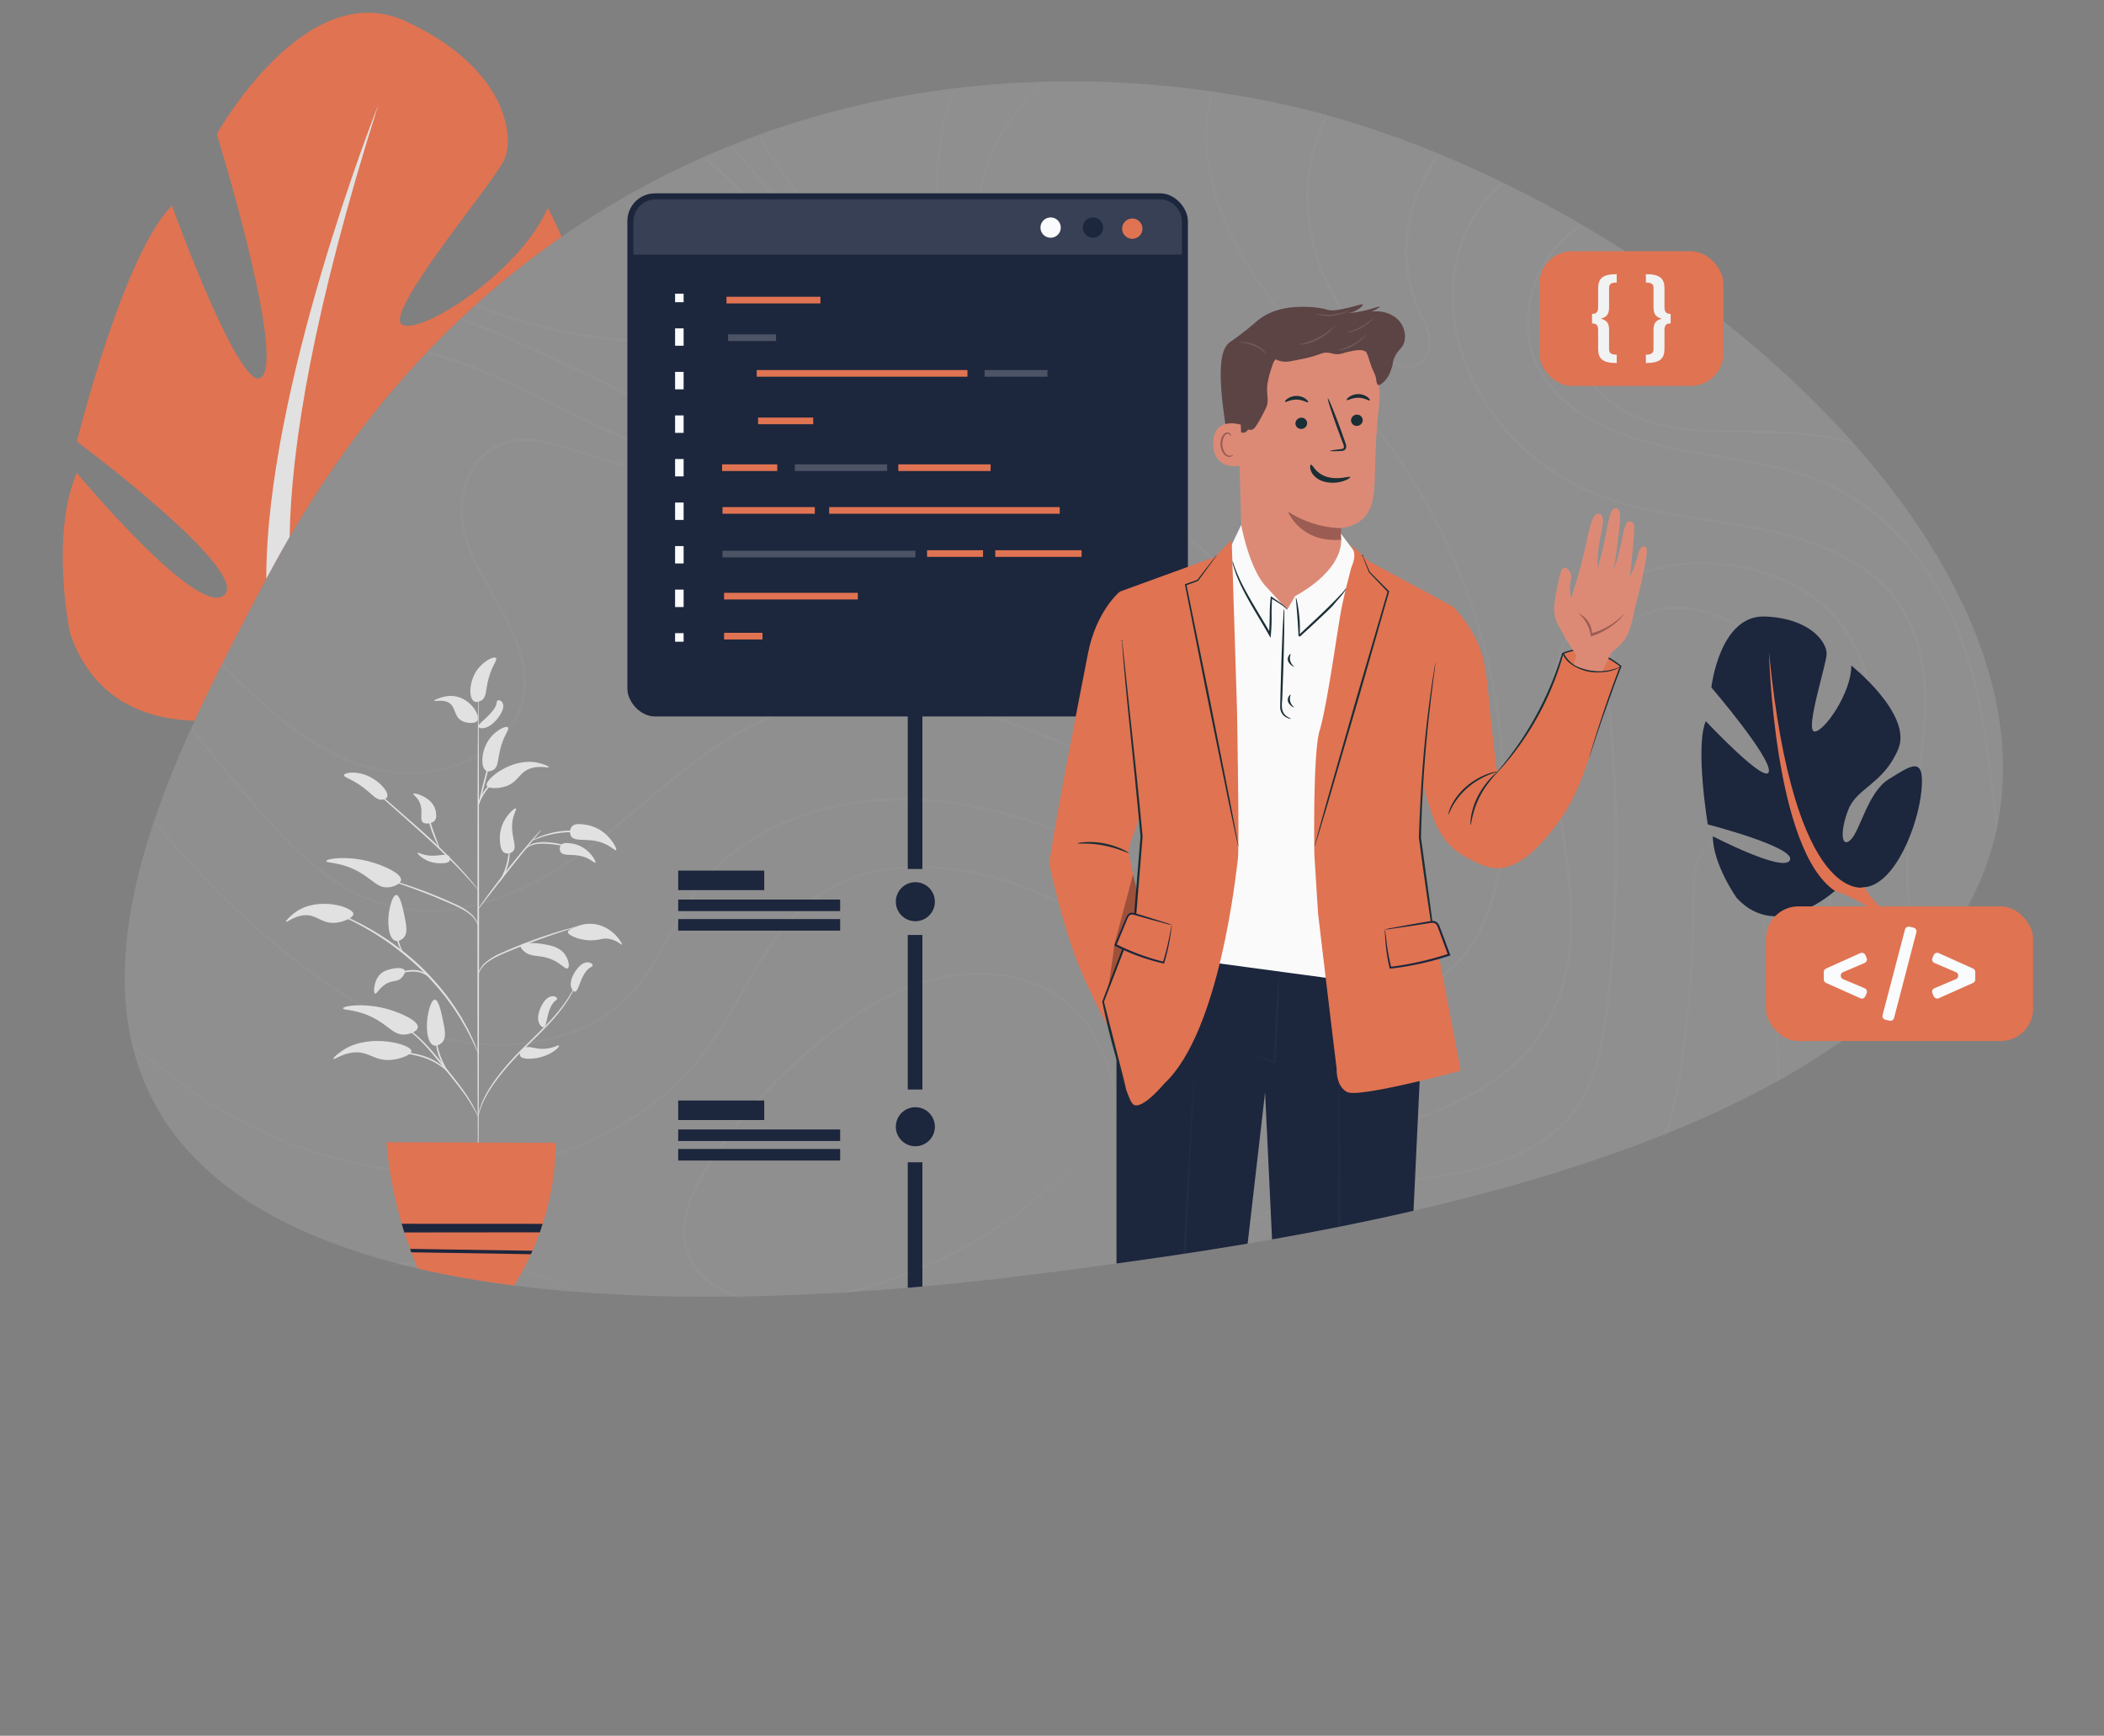 <svg xmlns="http://www.w3.org/2000/svg" xmlns:xlink="http://www.w3.org/1999/xlink" viewBox="0 0 1518.261 1252.699">
  <rect x="0" y="0" width="1518.261" height="1252.699" fill="#808080" stroke="none"/>
  <defs>
    <style>
      .a {
        fill: none;
      }

      .b, .e {
        fill: #fff;
      }

      .b, .j {
        opacity: 0.12;
      }

      .c {
        opacity: 0.03;
      }

      .d {
        clip-path: url(#a);
      }

      .f {
        fill: #e07352;
      }

      .g {
        fill: #e1e1e1;
      }

      .h {
        clip-path: url(#b);
      }

      .i {
        fill: #1c263d;
      }

      .k {
        fill: #f9fbfc;
      }

      .l {
        opacity: 0.21;
      }

      .m {
        opacity: 0.16;
      }

      .n {
        opacity: 0.18;
      }

      .o {
        fill: #dc8a76;
      }

      .p {
        fill: #9b5c53;
      }

      .q {
        fill: #1a2e35;
      }

      .r {
        fill: #5c4344;
      }

      .s {
        fill: #fafafa;
      }

      .t {
        opacity: 0.3;
      }

      .u {
        fill: #f1f2f2;
      }
    </style>
    <clipPath id="a" transform="translate(45.261 9.194)">
      <path class="a" d="M919.695,77.568C873.446,64.155,644.316,3.248,414.913,129.22,248.819,220.427,173.225,359.824,140.217,422.698,86.063,525.852,9.532,671.629,62.739,781.915c97.478,202.051,560.736,140.549,664.435,126.783,166.151-22.058,622.559-82.65,669.13-321.652C1435.454,386.13,1167.391,149.402,919.695,77.568Z"/>
    </clipPath>
    <clipPath id="b" transform="translate(45.261 9.194)">
      <path class="a" d="M919.695,76.002C873.446,62.59,644.316,1.683,414.913,127.655c-166.094,91.207-241.688,230.604-274.696,293.478C86.063,524.287,9.532,670.064,62.739,780.35,160.217,982.401,623.475,920.9,727.173,907.133c166.151-22.058,622.559-82.65,669.13-321.652C1435.454,384.565,1167.391,147.837,919.695,76.002Z"/>
    </clipPath>
  </defs>
  <g>
    <path class="b" d="M919.695,76.002C873.446,62.59,644.316,1.683,414.913,127.655c-166.094,91.207-241.688,230.604-274.696,293.478C86.063,524.287,9.532,670.064,62.739,780.35,160.217,982.401,623.475,920.9,727.173,907.133c166.151-22.058,622.559-82.65,669.13-321.652C1435.454,384.565,1167.391,147.837,919.695,76.002Z" transform="translate(45.261 9.194)"/>
    <g class="c">
      <g class="d">
        <g>
          <path class="e" d="M1472.053,426.808s-1.086.29-3.316.814l-4.184.966c-1.673.369-3.632.549-5.849.887a57.272,57.272,0,0,1-7.479.664,70.568,70.568,0,0,1-9.073.016,36.375,36.375,0,0,1-5.091-.391c-1.751-.22-3.574-.395-5.44-.673a102.783,102.783,0,0,1-11.695-2.781c-16.27-4.765-34.586-15.55-50.432-32.702-1.979-2.14-4.004-4.309-5.861-6.666-1.936-2.298-3.846-4.677-5.654-7.188-3.613-5.016-6.951-10.408-10.308-15.975-6.748-11.06-13.459-23.209-24.027-33.306-10.525-10.097-24.928-17.225-40.802-21.274-15.908-4.137-33.178-5.558-50.982-5.815-17.829-.317-36.368.269-55.414-1.476a156.711,156.711,0,0,1-28.586-5.035,107.124,107.124,0,0,1-13.959-4.886,88.757,88.757,0,0,1-12.989-7.22,77.125,77.125,0,0,1-21.2-20.678,58.371,58.371,0,0,1-6.826-13.204,48.192,48.192,0,0,1-2.705-14.643,44.862,44.862,0,0,1,10.026-28.286,69.113,69.113,0,0,1,25.698-18.8,130.876,130.876,0,0,1,31.701-9.344c11.014-1.943,22.314-2.477,33.57-2.961,11.275-.515,22.629-.954,33.93-2.302a127.621,127.621,0,0,0,33.102-7.822,74.469,74.469,0,0,0,27.985-19.778c7.5-8.488,13.256-18.125,18.867-27.699,5.633-9.568,11.062-19.269,18.084-27.941,6.835-8.821,15.457-16.184,24.67-22.418,18.485-12.549,40.065-19.935,61.604-23.015a154.036,154.036,0,0,1,32.289-.869,133.29,133.29,0,0,1,30.688,6.637l.603.21-.001.612c-.178,110.405-.33,204.052-.437,270.162-.111,32.932-.199,58.992-.259,76.88-.054,8.859-.096,15.682-.124,20.351-.027,2.263-.048,3.993-.062,5.212-.021,1.165-.063,1.736-.063,1.736s-.042-.63-.063-1.824c-.014-1.24-.035-2.997-.062-5.297-.029-4.702-.071-11.576-.125-20.5-.06-17.926-.148-44.041-.259-77.043-.107-65.991-.259-159.471-.437-269.678l.602.821A131.38,131.38,0,0,0,1441.527,46.8a152.091,152.091,0,0,0-31.823.89c-21.239,3.057-42.53,10.367-60.706,22.729-9.061,6.138-17.526,13.377-24.216,22.024-6.892,8.515-12.286,18.145-17.919,27.726-5.617,9.587-11.42,19.332-19.082,28.009a76.537,76.537,0,0,1-28.745,20.315,129.669,129.669,0,0,1-33.67,7.966c-11.42,1.36-22.82,1.795-34.09,2.308-11.284.482-22.438,1.008-33.3,2.92a128.837,128.837,0,0,0-31.189,9.17,67.173,67.173,0,0,0-24.979,18.22,43.101,43.101,0,0,0-9.655,27.142,46.477,46.477,0,0,0,2.59,14.096,56.622,56.622,0,0,0,6.607,12.807,75.3,75.3,0,0,0,20.673,20.206,86.867,86.867,0,0,0,12.688,7.075,105.203,105.203,0,0,0,13.684,4.808,154.88,154.88,0,0,0,28.231,5.013c18.878,1.762,37.383,1.214,55.264,1.565,17.878.293,35.285,1.755,51.379,5.98,16.056,4.133,30.719,11.424,41.418,21.754,10.735,10.329,17.428,22.594,24.128,33.658,3.331,5.573,6.629,10.947,10.188,15.933,1.778,2.491,3.662,4.858,5.575,7.149,1.832,2.348,3.833,4.508,5.786,6.641,15.647,17.09,33.723,27.862,49.81,32.695a102.777,102.777,0,0,0,11.572,2.842c1.848.29,3.655.478,5.39.711a36.134,36.134,0,0,0,5.05.433,71.098,71.098,0,0,0,9.014.075,58.149,58.149,0,0,0,7.45-.569,85.373,85.373,0,0,0,9.963-1.628C1470.851,427.015,1472.053,426.808,1472.053,426.808Z" transform="translate(45.261 9.194)"/>
          <path class="e" d="M1472.268,747.173s-4.306.018-12.46-.682a194.238,194.238,0,0,1-35.167-6.182c-14.855-4.087-33.027-10.647-50.534-23.473a106.109,106.109,0,0,1-24.052-24.204,104.053,104.053,0,0,1-15.575-34.03c-6.521-25.487-4.686-54.452-.167-84.565,2.191-15.122,5.135-30.641,6.882-46.763.915-8.056,1.487-16.255,1.77-24.571a201.152,201.152,0,0,0-.998-25.23,138.766,138.766,0,0,0-5.358-25.316,104.362,104.362,0,0,0-11.645-23.955c-9.942-15.223-25.27-27.391-42.746-36.09-17.518-8.777-37.036-14.493-57.116-18.563-20.128-4.045-40.908-6.596-61.783-10.191-20.853-3.573-41.471-8.258-60.392-16.346a171.667,171.667,0,0,1-50.052-32.544c-28.503-26.5-46.106-61.017-49.954-95.344a124.203,124.203,0,0,1,4.597-49.925c4.959-15.662,13.367-30.016,24.92-41.028,11.423-11.183,25.48-18.701,39.241-24.622,13.83-5.943,27.615-10.39,40.52-15.14,25.891-9.339,48.756-19.115,68.026-29.1A307.251,307.251,0,0,0,1226.922,29.74a231.676,231.676,0,0,0,25.534-23.265q3.864-4.362,5.922-6.685c1.336-1.507,2.063-2.25,2.063-2.25s-.614.822-1.896,2.37c-1.299,1.535-3.167,3.872-5.772,6.817a220.4,220.4,0,0,1-25.332,23.585,303.16,303.16,0,0,1-46.653,29.935c-19.274,10.105-42.16,19.994-68.058,29.429-12.915,4.799-26.667,9.282-40.382,15.22-13.653,5.916-27.499,13.382-38.677,24.381-11.316,10.833-19.553,24.954-24.411,40.395a122.692,122.692,0,0,0-4.447,49.27c3.846,33.879,21.29,68.014,49.491,94.19a169.806,169.806,0,0,0,49.472,32.134c18.689,7.984,39.134,12.637,59.919,16.197,20.806,3.584,41.6,6.139,61.843,10.213,20.202,4.103,39.892,9.869,57.64,18.775,17.7,8.82,33.332,21.235,43.459,36.777a106.033,106.033,0,0,1,11.826,24.399,140.244,140.244,0,0,1,5.396,25.66c3.671,34.462-3.319,66.942-7.85,96.967-4.586,30.042-6.47,58.804-.109,84.031a102.951,102.951,0,0,0,15.252,33.673,105.134,105.134,0,0,0,23.671,24.031c17.272,12.787,35.29,19.421,50.044,23.598a201.402,201.402,0,0,0,34.982,6.515c4.053.504,7.173.593,9.26.783C1471.199,747.044,1472.268,747.173,1472.268,747.173Z" transform="translate(45.261 9.194)"/>
          <path class="e" d="M795.3,943.735s-1.279.021-3.779-.084a53.857,53.857,0,0,1-10.855-2.123,50.131,50.131,0,0,1-15.852-7.964,29.956,29.956,0,0,1-7.582-8.114,19.332,19.332,0,0,1-3.134-11.873c2.766-17.369,16.279-36.171,37.079-51.201a201.956,201.956,0,0,1,36.022-20.394,355.261,355.261,0,0,1,44.18-15.604c15.828-4.544,32.62-8.59,50.06-12.908,17.448-4.288,35.519-9.024,53.681-15.404,18.096-6.443,36.404-14.433,53.224-25.586,16.839-11.023,31.873-25.681,42.028-43.608,10.123-17.961,15.161-38.66,16.659-59.831,1.52-21.246-.526-43.012-3.765-64.956-3.189-21.966-7.478-44.24-9.621-67.146-2.128-22.815-2.27-46.593,4.442-69.561a100.465,100.465,0,0,1,15.607-32.105,88.115,88.115,0,0,1,12.293-13.284,98.294,98.294,0,0,1,14.91-10.497c21.385-12.018,46.531-16.126,70.351-14.838,23.884,1.349,47.167,8.091,66.318,20.2a101.025,101.025,0,0,1,24.797,21.883,106.472,106.472,0,0,1,15.835,27.396c7.662,19.315,10.219,39.468,10.588,58.805.38,19.406-1.658,38.149-3.362,56.204-1.768,18.058-3.255,35.521-3.031,52.323.348,16.763,2.25,32.93,7.15,47.609a146.038,146.038,0,0,0,20.06,39.421c8.219,11.558,17.917,21.099,27.472,29.417a173.322,173.322,0,0,0,98.72,40.311c4.85.231,8.564.214,11.056.31,2.494.066,3.774.149,3.774.149s-1.276.049-3.772.048c-2.495-.031-6.218.049-11.086-.12a176.316,176.316,0,0,1-41.681-7.96,179.732,179.732,0,0,1-57.782-31.936c-9.656-8.333-19.461-17.91-27.79-29.533a147.074,147.074,0,0,1-20.37-39.716c-4.995-14.823-6.953-31.113-7.345-47.977-.268-16.896,1.188-34.422,2.919-52.487,1.669-18.068,3.663-36.755,3.252-56.031-.395-19.215-2.974-39.182-10.554-58.215a104.797,104.797,0,0,0-15.601-26.929,99.17,99.17,0,0,0-24.355-21.45c-18.819-11.88-41.776-18.524-65.331-19.839-23.481-1.262-48.246,2.82-69.167,14.593a96.29,96.29,0,0,0-14.571,10.264,86.183,86.183,0,0,0-12.005,12.978,98.647,98.647,0,0,0-15.308,31.514c-6.616,22.628-6.501,46.179-4.388,68.887,2.123,22.79,6.395,45.042,9.578,67.058,3.232,21.992,5.282,43.907,3.728,65.331-1.53,21.353-6.64,42.309-16.943,60.537-10.336,18.201-25.629,33.052-42.66,44.162-17.018,11.246-35.471,19.256-53.672,25.7-18.262,6.378-36.414,11.095-53.877,15.346-17.463,4.282-34.241,8.283-50.04,12.773a355.605,355.605,0,0,0-44.047,15.41,201.593,201.593,0,0,0-35.874,20.136c-20.7,14.8-34.162,33.451-36.986,50.402a18.681,18.681,0,0,0,2.948,11.493,29.394,29.394,0,0,0,7.358,8.002,50.147,50.147,0,0,0,15.593,8.037,56.766,56.766,0,0,0,10.744,2.295C794.022,943.624,795.3,943.735,795.3,943.735Z" transform="translate(45.261 9.194)"/>
          <path class="e" d="M823.588,943.735s-.23-1.114-.577-3.308c-.161-1.098-.414-2.461-.605-4.094q-.13-2.477-.3-5.713c-.067-2.164.187-4.586.289-7.261.162-1.329.42-2.711.641-4.16a27.244,27.244,0,0,1,.95-4.485,58.666,58.666,0,0,1,9.25-20.038,83.72,83.72,0,0,1,20.131-19.86,141.133,141.133,0,0,1,30.398-15.962c11.575-4.535,24.582-7.855,38.517-10.38,13.946-2.55,28.851-4.233,44.455-6.065,15.593-1.869,31.962-3.779,48.564-7.73,16.541-3.931,33.544-9.618,48.864-19.134,15.337-9.396,28.266-23.289,35.704-40.227,7.742-16.824,11.082-35.65,13.389-54.853a1024.59,1024.59,0,0,0,6.662-121.468q-.189-31.65-2.359-64.319c-.751-10.882-1.726-21.796-2.718-32.839-.877-11.032-1.427-22.32.593-33.535,1.935-11.122,7.216-22.214,16.705-29.486,9.366-7.384,21.759-10.338,33.551-10.181a85.463,85.463,0,0,1,33.953,7.869,115.969,115.969,0,0,1,27.852,18.893c16.303,14.979,27.683,33.56,35.259,52.666,7.612,19.172,11.507,39.019,13.146,58.404,3.16,38.883-.761,75.792-.753,110.251-.111,17.227.746,33.902,3.758,49.624,2.987,15.692,8.241,30.436,16.282,42.968,8.012,12.551,18.727,22.587,30.074,30.355a153.132,153.132,0,0,0,35.032,17.529c5.828,2.045,11.54,3.825,17.144,5.195,2.784.706,5.551,1.495,8.225,2.259,2.623.924,5.245,1.708,7.694,2.741,9.912,3.888,18.479,8.354,26.228,12.227,7.742,3.89,14.67,7.259,20.905,9.699a102.045,102.045,0,0,0,16.183,5.06,67.722,67.722,0,0,0,10.369,1.531c2.363.167,3.576.303,3.576.303s-1.215-.003-3.591-.106a63.109,63.109,0,0,1-10.447-1.349,99.996,99.996,0,0,1-16.33-4.911c-6.289-2.396-13.27-5.724-21.046-9.566-7.781-3.825-16.362-8.231-26.224-12.04-9.747-4.064-21.418-5.66-33.098-10.038a154.027,154.027,0,0,1-35.397-17.546c-11.491-7.807-22.387-17.939-30.553-30.645-8.192-12.681-13.544-27.589-16.598-43.404-3.079-15.845-3.976-32.618-3.902-49.89-.077-34.552,3.768-71.444.569-110.104-1.658-19.28-5.544-38.926-13.099-57.907-7.518-18.909-18.785-37.24-34.828-51.961a114.071,114.071,0,0,0-27.339-18.533,83.338,83.338,0,0,0-33.075-7.66c-11.446-.146-23.303,2.718-32.198,9.736-9.026,6.922-14.102,17.488-15.998,28.339-1.972,10.93-1.446,22.087-.572,33.063.986,10.996,1.964,21.978,2.712,32.864q2.183,32.683,2.332,64.433a1020.251,1020.251,0,0,1-6.795,121.673c-2.343,19.264-5.724,38.25-13.611,55.325-7.572,17.187-20.832,31.393-36.421,40.887-15.579,9.631-32.763,15.325-49.427,19.247-16.728,3.939-33.17,5.814-48.771,7.64-15.616,1.789-30.493,3.424-44.387,5.917-13.885,2.467-26.819,5.719-38.326,10.173a140.79,140.79,0,0,0-30.242,15.697,83.351,83.351,0,0,0-20.055,19.541,58.496,58.496,0,0,0-9.325,19.761,27.039,27.039,0,0,0-.989,4.437c-.236,1.434-.509,2.804-.686,4.121-.133,2.653-.42,5.057-.387,7.211q.112,3.222.198,5.691.297,2.422.501,4.092C823.498,942.599,823.588,943.735,823.588,943.735Z" transform="translate(45.261 9.194)"/>
          <path class="e" d="M1219.578,616.973s.161.503.403,1.508c.247,1.059.593,2.544,1.044,4.484.856,3.966,2.329,9.811,3.809,17.495,3.09,15.344,7.011,37.924,10.057,66.727,6.11,57.48,7.948,140.466-9.171,236.693l-.129.726-.792,0c-78.201.027-166.667.059-260.011.091-11.924,0-23.769-.001-34.809-.002h-.742l-.229-.637a40.124,40.124,0,0,1-2.383-14.162,46.086,46.086,0,0,1,2.921-13.941,60.249,60.249,0,0,1,6.893-12.509,71.327,71.327,0,0,1,9.716-10.581A72.368,72.368,0,0,1,971.15,878.562a128.293,128.293,0,0,1,28.055-6.092c18.922-2.107,37.578-1.347,55.669-1.852,18.04-.542,35.907-2.337,51.839-8.41a75.574,75.574,0,0,0,37.385-29.736c8.554-12.907,13.561-27.116,17.026-40.974,3.465-13.903,5.405-27.604,7.237-40.752,1.808-13.153,3.203-25.806,4.321-37.891,2.226-24.172,3.225-46.08,3.537-65.3.266-9.594-.255-18.579,1.064-26.812,1.232-8.149,4.89-15.652,10.985-19.695,5.821-4.18,12.985-5.441,18.388-3.681a16.737,16.737,0,0,1,9.777,9.192,39.538,39.538,0,0,1,2.595,7.714c.417,1.777.552,2.701.552,2.701s-.268-.898-.75-2.656a42.879,42.879,0,0,0-2.763-7.603,16.413,16.413,0,0,0-9.604-8.823c-5.191-1.632-12.106-.371-17.724,3.733-5.859,3.957-9.342,11.209-10.514,19.25-1.244,8.092-.678,17.078-.887,26.694-.205,19.244-1.105,41.184-3.241,65.398-1.074,12.105-2.427,24.782-4.196,37.96-1.792,13.166-3.696,26.912-7.148,40.924-3.455,13.963-8.466,28.34-17.147,41.5a77.294,77.294,0,0,1-38.184,30.47c-16.262,6.222-34.347,8.039-52.485,8.608-18.193.524-36.784-.209-55.489,1.893a126.261,126.261,0,0,0-27.585,6.006,70.282,70.282,0,0,0-24.302,13.92,69.414,69.414,0,0,0-9.427,10.274,58.428,58.428,0,0,0-6.653,12.083,44.315,44.315,0,0,0-2.797,13.347A38.347,38.347,0,0,0,930.947,943.41l-.969-.637c11.041,0,22.885-.001,34.809-.001,93.344.033,181.81.064,260.011.092l-.92.726c17.249-96.015,15.68-178.867,9.898-236.304-2.881-28.781-6.623-51.364-9.526-66.727-1.386-7.694-2.764-13.553-3.522-17.537-.388-1.951-.685-3.446-.896-4.511C1219.639,617.496,1219.578,616.973,1219.578,616.973Z" transform="translate(45.261 9.194)"/>
          <path class="e" d="M1364.244,890.781c.071-.002.113.499.127,1.465a16.327,16.327,0,0,1-.433,4.211c-.743,3.61-3.187,8.727-8.356,13.353-5.132,4.411-13.379,8.572-23.052,7.434a23.758,23.758,0,0,1-13.267-6.09,27.616,27.616,0,0,1-7.716-12.927,25.562,25.562,0,0,1,.466-14.791,20.689,20.689,0,0,1,8.929-11.001,25.898,25.898,0,0,1,12.821-3.558,31.536,31.536,0,0,1,11.44,1.87c6.658,2.495,10.877,6.6,12.74,9.847.411.794.792,1.529,1.145,2.211a15.884,15.884,0,0,1,.561,1.714c.27.934.375,1.425.306,1.442s-.31-.443-.7-1.318c-.21-.431-.393-.993-.728-1.605-.392-.634-.814-1.316-1.271-2.055-2-3.009-6.175-6.745-12.568-8.962-6.25-2.095-15.213-2.673-22.696,1.893a18.962,18.962,0,0,0-8.058,10.11,24.024,24.024,0,0,0-.382,13.741,26.004,26.004,0,0,0,7.132,12.044,21.889,21.889,0,0,0,12.111,5.675c8.876,1.159,16.781-2.585,21.803-6.682a26.401,26.401,0,0,0,8.56-12.526,21.438,21.438,0,0,0,.798-4.051A4.15,4.15,0,0,1,1364.244,890.781Z" transform="translate(45.261 9.194)"/>
          <path class="e" d="M-28.583,708.809s1.762.174,5.196.611a49.089,49.089,0,0,1,6.347,1.081,78.525,78.525,0,0,1,8.626,2.144c12.996,3.56,31.03,12.215,51.281,26.973,20.496,14.412,42.976,35.216,74.036,53.048a324.833,324.833,0,0,0,114.718,40.703c22.59,3.167,46.761,4.33,71.54,1.357,6.215-.567,12.397-1.742,18.666-2.757,3.117-.59,6.217-1.332,9.349-1.995,3.143-.627,6.256-1.42,9.357-2.307a243.117,243.117,0,0,0,37.046-12.958,223.843,223.843,0,0,0,35.343-19.244,200.536,200.536,0,0,0,31.882-25.801,196.644,196.644,0,0,0,26.283-32.269c7.704-11.716,14.553-24.132,21.68-36.627,7.178-12.459,14.529-25.127,23.716-36.92,9.168-11.729,20.045-22.843,33.622-30.876a119.038,119.038,0,0,1,45.062-15.828,177.693,177.693,0,0,1,49.167.344,242.479,242.479,0,0,1,48.282,12.295c15.734,5.675,30.828,12.962,45.761,20.658,29.871,15.385,58.811,33.22,90.478,46.992,31.355,14.096,65.82,22.221,99.749,19.908a155.405,155.405,0,0,0,24.956-3.603c8.05-2.154,16.055-4.556,23.387-8.238,7.525-3.339,14.208-7.981,20.571-12.838,2.871-2.75,6.015-5.25,8.649-8.185a93.072,93.072,0,0,0,7.485-9.07c9.215-12.644,14.873-27.133,18.54-41.733a227.744,227.744,0,0,0,6.082-44.305,427.442,427.442,0,0,0-4.198-86.52,438.555,438.555,0,0,0-52.825-151.791,449.998,449.998,0,0,0-41.915-61.205c-15.035-18.652-30.449-35.863-44.553-52.756-14.125-16.867-26.989-33.433-37.478-50.098-10.522-16.627-18.784-33.274-24.22-49.557a151.05,151.05,0,0,1-8.364-46.706,124.041,124.041,0,0,1,6.22-39.378C838.746,28.395,851.402,13.08,861.356,4.66q1.865-1.602,3.51-3.014,1.757-1.284,3.276-2.394,1.515-1.104,2.791-2.034l2.44-1.488c2.909-1.759,4.423-2.616,4.423-2.616s-1.442.97-4.304,2.779q-1.076.682-2.405,1.524-1.257.944-2.751,2.066-1.499,1.123-3.232,2.422-1.622,1.423-3.462,3.038c-9.82,8.475-22.292,23.779-29.936,46.642a123.656,123.656,0,0,0-6.003,39.149,150.51,150.51,0,0,0,8.481,46.389c5.457,16.176,13.725,32.72,24.25,49.259,10.491,16.575,23.353,33.063,37.497,49.883,14.121,16.844,29.573,34.031,44.676,52.702a450.79,450.79,0,0,1,42.153,61.348,439.598,439.598,0,0,1,53.197,152.292,428.633,428.633,0,0,1,4.284,86.864,229.287,229.287,0,0,1-6.104,44.633c-3.698,14.755-9.419,29.465-18.809,42.364a94.942,94.942,0,0,1-7.633,9.259c-2.69,2.996-5.897,5.557-8.833,8.363-6.493,4.968-13.323,9.705-20.99,13.113-7.478,3.753-15.62,6.203-23.805,8.392a157.596,157.596,0,0,1-25.32,3.664c-34.338,2.358-69.237-5.897-100.765-20.074-31.849-13.856-60.82-31.72-90.6-47.062-14.882-7.674-29.918-14.934-45.506-20.56a240.446,240.446,0,0,0-47.845-12.203,175.606,175.606,0,0,0-48.553-.367,116.993,116.993,0,0,0-44.293,15.525c-13.328,7.871-24.044,18.795-33.128,30.396-9.101,11.661-16.431,24.261-23.609,36.695-7.128,12.47-14.008,24.915-21.773,36.7a198.329,198.329,0,0,1-26.548,32.522A202.204,202.204,0,0,1,413.944,796.81a225.475,225.475,0,0,1-35.636,19.345,244.764,244.764,0,0,1-37.322,12.998c-3.124.888-6.258,1.682-9.424,2.309-3.154.663-6.276,1.404-9.414,1.994-6.312,1.012-12.537,2.185-18.794,2.747-24.953,2.952-49.258,1.739-71.962-1.488a325.29,325.29,0,0,1-115.099-41.135c-31.125-17.995-53.551-38.91-73.916-53.368C22.244,725.398,4.367,716.683-8.54,713.016a80.251,80.251,0,0,0-8.569-2.228,51.189,51.189,0,0,0-6.31-1.173C-26.835,709.115-28.583,708.809-28.583,708.809Z" transform="translate(45.261 9.194)"/>
          <path class="e" d="M248.562-6.886s-1.772.07-5.208.102c-3.479.021-8.572.052-15.234.093l-58.434.158c-50.709.045-123.888.111-213.975.192l.777-.725c.056,72.675.122,159.051.195,253.809l-.096-.392c4.788,9.06,12.142,16.977,20.327,24A142.043,142.043,0,0,0,4.42,288.619a116.564,116.564,0,0,0,32.136,11.194c11.232,1.986,23.595,1.743,33.58-4.12,10.259-5.3,18.47-13.656,25.165-22.886,6.753-9.258,12.23-19.403,18.09-29.45,5.86-10.031,12.071-20.15,20.364-28.96l3.13-3.282,3.484-2.979a52.33,52.33,0,0,1,7.448-5.453c2.496-1.841,5.435-3.034,8.196-4.491a76.051,76.051,0,0,1,8.914-3.15c14.303-4.16,29.482-3.553,43.756-1.148,14.354,2.463,28.121,6.755,41.457,11.569,26.64,9.684,52.499,20.116,77.552,31.082,25.052,10.963,49.267,22.528,72.602,34.456,11.682,5.903,23.305,11.647,35.361,16.05,12.034,4.386,24.534,7.454,37.126,7.855,12.537.417,25.139-1.597,36.045-6.727a51.395,51.395,0,0,0,14.538-9.964c2.247-1.879,3.9-4.232,5.775-6.391.864-1.131,1.563-2.365,2.352-3.538a23.486,23.486,0,0,0,2.109-3.65c2.747-4.921,4.22-10.306,5.5-15.622A78.981,78.981,0,0,0,540.457,232.79a104.014,104.014,0,0,0-5.552-31.384c-3.222-10.047-7.975-19.401-13.11-28.328a214.783,214.783,0,0,0-17.079-25.192,263.683,263.683,0,0,0-19.512-22.128c-6.892-6.794-13.821-13.289-21.037-19.179a350.608,350.608,0,0,0-43.586-30.767c-14.557-8.671-28.774-16.207-41.913-23.43-26.362-14.347-49.52-25.965-68.795-34.804-19.299-8.798-34.678-14.851-45.2-18.71-5.251-1.968-9.293-3.333-12.01-4.274-2.715-.946-4.101-1.48-4.101-1.48s5.685,1.624,16.262,5.393c10.58,3.745,26.027,9.694,45.401,18.397,19.351,8.745,42.59,20.28,69.022,34.546,13.185,7.189,27.394,14.662,42.046,23.332a351.025,351.025,0,0,1,43.844,30.779c7.264,5.9,14.245,12.412,21.189,19.229a264.896,264.896,0,0,1,19.676,22.219A216.083,216.083,0,0,1,523.25,172.343c5.183,8.969,10.009,18.422,13.292,28.593a105.482,105.482,0,0,1,5.681,31.829,80.503,80.503,0,0,1-1.363,16.555c-1.298,5.449-2.807,10.974-5.627,16.055a24.64,24.64,0,0,1-2.17,3.768c-.812,1.213-1.535,2.486-2.425,3.655-1.929,2.237-3.643,4.665-5.958,6.614a53.218,53.218,0,0,1-15.012,10.315c-11.248,5.304-24.159,7.364-36.955,6.952-12.862-.397-25.599-3.519-37.764-7.943-12.199-4.444-23.895-10.217-35.594-16.117-23.33-11.903-47.5-23.429-72.522-34.365-25.016-10.936-50.849-21.346-77.433-31.002-13.274-4.789-26.933-9.038-41.086-11.464-14.078-2.372-28.93-2.939-42.782,1.097a73.844,73.844,0,0,0-8.632,3.048c-2.668,1.416-5.516,2.56-7.929,4.348a50.397,50.397,0,0,0-7.222,5.287L138.36,212.462l-3.056,3.207c-8.106,8.605-14.263,18.604-20.105,28.603-5.847,10.015-11.346,20.208-18.203,29.607C90.2,283.242,81.764,291.858,71.13,297.349a41.063,41.063,0,0,1-17.126,5.227,66.581,66.581,0,0,1-17.817-.914A118.583,118.583,0,0,1,3.462,290.253,143.946,143.946,0,0,1-24.416,271.71c-8.305-7.145-15.794-15.185-20.75-24.573l-.096-.182v-.211c.073-94.758.139-181.133.195-253.809l0-.728.778.002c90.132.192,163.346.347,214.08.455,25.302.1,44.986.177,58.398.23,6.647.049,11.73.087,15.201.112C246.815-6.958,248.562-6.886,248.562-6.886Z" transform="translate(45.261 9.194)"/>
          <path class="e" d="M-32.016,407.56s.668,1.601,1.874,4.757c1.206,3.191,2.98,7.879,5.301,14.019,5.049,12.18,12.274,30.265,23.877,52.603a607.298,607.298,0,0,0,48.038,78.407c10.608,14.574,22.527,29.797,36.052,45.287,13.633,15.399,28.674,31.203,45.52,46.846,8.546,7.698,17.263,15.62,26.652,23.233,9.193,7.816,19.022,15.345,29.3,22.707,20.571,14.645,43.546,28.294,69.613,37.605a187.388,187.388,0,0,0,41.023,9.828,163.746,163.746,0,0,0,43.623-.651,136.4,136.4,0,0,0,42.379-13.516,105.186,105.186,0,0,0,34.208-28.438c18.583-23.527,27.912-53.388,49.275-77.41,21.31-23.81,51.718-40.663,84.85-49.062,33.162-8.827,69.121-8.929,103.879-2.615,34.89,6.234,68.741,18.484,101.25,33.579,16.323,7.499,31.971,15.95,47.875,23.585,15.883,7.633,32.228,14.368,49.343,18.135a115.161,115.161,0,0,0,51.62-.059c16.596-4.034,31.84-13.275,40.773-26.721a59.129,59.129,0,0,0,9.434-21.636,82.237,82.237,0,0,0,1.751-23.242c-1.029-15.53-5.431-30.626-11.706-44.718-13.141-28.035-32.19-52.706-52.374-75.039-20.301-22.364-42.232-42.41-63.754-61.616-21.511-19.231-42.819-37.524-62.321-56.287a527.548,527.548,0,0,1-52.574-57.5A296.318,296.318,0,0,1,675.92,219.029c-8.972-20.609-14.497-41.447-15.943-61.475a118.416,118.416,0,0,1,9.652-55.477c7.09-16.436,16.976-30.293,27.217-42.006a245.34,245.34,0,0,1,31.587-28.984c5.171-3.913,10.229-7.41,14.952-10.709,4.898-3.075,9.412-6.045,13.724-8.628q6.568-3.723,12.121-6.871,5.688-2.903,10.308-5.261c6.101-3.223,11.05-5.146,14.247-6.668,3.238-1.448,4.918-2.144,4.918-2.144s-1.621.816-4.827,2.322c-3.165,1.579-8.079,3.557-14.141,6.832q-4.588,2.389-10.246,5.335Q763.975,8.47,757.442,12.232c-4.286,2.603-8.772,5.593-13.641,8.684-4.693,3.315-9.719,6.826-14.855,10.749A245.71,245.71,0,0,0,697.605,60.657c-10.146,11.691-19.921,25.495-26.903,41.82a117.436,117.436,0,0,0-9.413,54.999c1.482,19.847,7.021,40.572,15.983,61.037A295.472,295.472,0,0,0,714.06,278.77a527.247,527.247,0,0,0,52.509,57.256c19.482,18.695,40.803,36.956,62.349,56.177,21.556,19.197,43.553,39.261,63.95,61.694,20.291,22.427,39.427,47.13,52.743,75.479,6.352,14.244,10.826,29.516,11.882,45.319a83.968,83.968,0,0,1-1.78,23.741,60.921,60.921,0,0,1-9.702,22.265c-9.204,13.873-24.973,23.42-41.947,27.538a117.308,117.308,0,0,1-52.618.084c-17.364-3.819-33.865-10.626-49.814-18.288-15.979-7.671-31.593-16.103-47.853-23.573-32.397-15.044-66.078-27.226-100.718-33.422-34.522-6.274-70.115-6.174-102.952,2.552-32.809,8.302-62.852,24.959-83.874,48.418-21.069,23.602-30.422,53.41-49.259,77.285a107.052,107.052,0,0,1-34.83,28.901,138.308,138.308,0,0,1-43.001,13.674,165.595,165.595,0,0,1-44.134.614,189.117,189.117,0,0,1-41.414-9.97c-26.269-9.422-49.345-23.185-69.969-37.916-10.304-7.405-20.148-14.973-29.347-22.822-9.397-7.646-18.119-15.601-26.667-23.333-16.851-15.71-31.889-31.578-45.509-47.038-13.513-15.55-25.411-30.832-35.992-45.46A600.86,600.86,0,0,1-1.689,479.261c-11.506-22.416-18.617-40.562-23.543-52.792-2.238-6.17-3.947-10.882-5.11-14.089C-31.482,409.203-32.016,407.56-32.016,407.56Z" transform="translate(45.261 9.194)"/>
          <path class="e" d="M513.063-9.194s-.541,1.078-1.687,3.133c-1.153,2.052-2.909,5.083-4.921,9.192q-1.618,3.034-3.277,6.921c-1.208,2.55-2.324,5.41-3.457,8.535a93.469,93.469,0,0,0-5.348,22.139A80.324,80.324,0,0,0,496.3,68.972c2.45,10.154,7.189,20.684,13.571,31.27,12.91,21.182,31.269,43.127,50.407,68.111,9.529,12.522,19.185,25.929,27.603,40.804,8.393,14.79,15.762,31.291,18.224,49.369a114.99,114.99,0,0,1,1.105,27.625,93.328,93.328,0,0,1-6.149,27.961A76.226,76.226,0,0,1,585.185,339.51a70.862,70.862,0,0,1-26.943,16.729c-10.367,3.543-21.694,4.661-32.887,4.103a169.404,169.404,0,0,1-33.432-5.446c-11.043-2.768-21.945-6.307-32.945-9.78l-33.321-10.558c-22.425-7.025-45.212-14.511-68.399-21.499-11.543-3.178-24.01-5.416-35.782-2.347-11.757,2.988-21.206,11.635-26.41,22.019a58.061,58.061,0,0,0-5.729,33.515c1.476,11.373,5.639,22.242,10.698,32.542,10.152,20.589,23.881,39.571,30.484,61.132,3.338,10.664,4.894,21.922,3.126,32.845a57.175,57.175,0,0,1-14.487,29.331,81.443,81.443,0,0,1-27.297,18.843,105.832,105.832,0,0,1-32.01,8.179,102.859,102.859,0,0,1-32.303-1.935,139.824,139.824,0,0,1-29.531-10.237c-18.521-8.783-34.418-20.57-48.616-32.849-14.243-12.3-26.862-25.208-38.963-37.6-12.072-12.428-23.229-24.709-33.736-36.536A1034.497,1034.497,0,0,1-13.513,311.407c-19.093-29.379-28.295-46.341-28.295-46.341s.68,1.006,1.915,3.016q1.876,3.085,5.439,8.942c4.808,7.846,11.975,19.378,21.626,33.991A1061.252,1061.252,0,0,0,77.83,429.095c10.529,11.783,21.704,24.021,33.79,36.405,12.117,12.35,24.747,25.213,38.943,37.424,14.153,12.197,29.959,23.861,48.275,32.512,18.198,8.576,39.265,14.248,60.819,11.918,21.274-2.101,43.128-10.552,58.003-26.452a55.368,55.368,0,0,0,14.008-28.41c1.706-10.585.198-21.558-3.09-32.043-6.49-21.199-20.133-40.071-30.41-60.861-5.11-10.398-9.362-21.452-10.878-33.108a59.836,59.836,0,0,1,5.915-34.58,47.413,47.413,0,0,1,11.194-14.373,41.9,41.9,0,0,1,16.522-8.665c12.412-3.219,25.252-.844,36.92,2.362,23.342,7.041,46.012,14.502,68.467,21.55q16.809,5.337,33.313,10.578c11.007,3.484,21.86,7.014,32.818,9.77a167.471,167.471,0,0,0,33.017,5.414c11,.558,22.051-.53,32.14-3.965a68.999,68.999,0,0,0,26.215-16.23,74.597,74.597,0,0,0,15.543-24.805,91.83,91.83,0,0,0,6.095-27.505,113.576,113.576,0,0,0-1.039-27.279c-2.397-17.872-9.622-34.155-17.939-48.903-8.328-14.801-17.91-28.184-27.385-40.71-19.032-24.997-37.341-47.03-50.224-68.372-6.374-10.678-11.104-21.321-13.522-31.59a80.749,80.749,0,0,1-1.767-28.531A93.186,93.186,0,0,1,499.14,18.401c1.168-3.129,2.32-5.99,3.562-8.536q1.712-3.877,3.377-6.901c2.077-4.091,3.896-7.096,5.111-9.119C512.398-8.181,513.063-9.194,513.063-9.194Z" transform="translate(45.261 9.194)"/>
          <path class="e" d="M-40.276,296.507s.704,1.326,1.982,3.952c1.284,2.666,3.165,6.567,5.625,11.673,4.994,10.24,12.478,25.294,22.742,44.393A1164.181,1164.181,0,0,0,90.052,511.354c11.958,15.496,24.72,31.578,38.628,47.894,14.015,16.214,28.398,33.332,45.615,48.966A188.366,188.366,0,0,0,202.65,629.659a125.236,125.236,0,0,0,34.117,14.456,118.848,118.848,0,0,0,38.395,2.786,154.044,154.044,0,0,0,38.587-8.723c25.169-9.055,48.632-23.346,70.459-40.038,21.805-16.815,42.446-35.816,65.121-53.457,22.585-17.572,47.681-34.052,76.815-43.277,29.138-8.977,60.994-10.446,91.944-5.879,31.043,4.484,60.656,13.682,88.733,24.697,14.079,5.45,27.783,11.49,41.271,17.554,13.473,5.98,27.214,11.516,41.674,13.52,14.282,1.982,29.5.02,41.414-7.256a37.779,37.779,0,0,0,13.79-14.538,41.449,41.449,0,0,0,4.614-18.885,55.253,55.253,0,0,0-3.176-19.11,77.994,77.994,0,0,0-8.927-17.351c-7.312-10.893-16.572-20.36-25.595-29.757-36.204-37.551-70.594-73.434-98.948-109.868-28.423-36.313-50.655-73.251-64.411-109.369A295.801,295.801,0,0,1,633.925,172.34a289.503,289.503,0,0,1-3.799-48.537c.777-30.435,6.879-56.375,15.007-76.375a188.917,188.917,0,0,1,24.86-43.319c7.46-8.849,11.625-13.303,11.625-13.303s-.94,1.194-2.852,3.458c-1.874,2.29-4.853,5.564-8.436,10.072A192.058,192.058,0,0,0,645.886,47.691c-7.981,19.964-13.94,45.818-14.605,76.128a289.591,289.591,0,0,0,3.941,48.326,295.481,295.481,0,0,0,14.683,52.56c13.784,35.93,36.007,72.705,64.42,108.888,28.346,36.306,62.733,72.1,98.98,109.622,9.027,9.387,18.372,18.91,25.824,29.984a79.729,79.729,0,0,1,9.142,17.745,56.97,56.97,0,0,1,3.288,19.704,43.182,43.182,0,0,1-4.804,19.673,39.684,39.684,0,0,1-14.469,15.276c-12.465,7.607-28.129,9.589-42.815,7.567-14.813-2.051-28.737-7.678-42.251-13.667-13.515-6.071-27.147-12.074-41.19-17.507-27.982-10.972-57.447-20.111-88.248-24.56-30.714-4.531-62.203-3.063-90.979,5.791-28.768,9.1-53.668,25.412-76.177,42.911-22.602,17.565-43.248,36.55-65.165,53.429-21.956,16.764-45.583,31.143-71.031,40.274a155.958,155.958,0,0,1-39.099,8.794,120.783,120.783,0,0,1-39.03-2.878A127.014,127.014,0,0,1,201.69,631.041,189.895,189.895,0,0,1,173.102,609.36c-17.309-15.769-31.674-32.935-45.672-49.19-13.892-16.361-26.634-32.488-38.568-48.027A1143.053,1143.053,0,0,1-10.645,356.86c-10.16-19.163-17.53-34.275-22.403-44.569-2.379-5.141-4.197-9.069-5.439-11.753C-39.702,297.885-40.276,296.507-40.276,296.507Z" transform="translate(45.261 9.194)"/>
          <path class="e" d="M395.763-6.886s.602.712,1.69,2.155Q399.126-2.482,402.237,1.7c4.196,5.658,10.549,13.896,19.01,24.307,8.528,10.364,19.321,22.782,32.197,36.936,12.83,14.188,27.767,30.114,43.2,48.561a686.328,686.328,0,0,1,46.697,62.891c7.654,11.757,14.982,24.371,20.32,38.247,5.402,13.804,8.461,29.082,7.254,44.669a81.133,81.133,0,0,1-5.083,23.152,66.969,66.969,0,0,1-13.022,20.926c-11.497,12.563-28.534,20.368-46.393,23.274-17.937,2.996-36.743,1.913-54.968-1.997-18.23-4.002-36.009-10.4-53.367-17.935-34.729-15.146-66.462-33.764-99.607-46.876-16.524-6.566-33.301-11.96-50.267-14.952a186.56,186.56,0,0,0-25.381-2.808,144.242,144.242,0,0,0-24.886,1.358,128.363,128.363,0,0,0-23.578,5.522,110.82,110.82,0,0,0-21.339,9.479c-13.277,7.551-24.218,17.874-31.338,29.751-7.2,11.854-10.593,25.009-17.526,36.215a45.883,45.883,0,0,1-30.7,22.037c-12.431,2.751-24.853,1.184-35.591-2.143a69.87,69.87,0,0,1-27.082-15.65A194.536,194.536,0,0,1-7.558,307.188c-5.258-6.277-9.769-12.213-13.74-17.603-15.803-21.623-22.991-34.474-22.991-34.474s.55.747,1.534,2.252q1.533,2.334,4.384,6.673c3.896,5.838,9.716,14.415,17.733,25.122,4.015,5.348,8.566,11.24,13.854,17.464a195.805,195.805,0,0,0,18.37,19.261A68.797,68.797,0,0,0,38.291,341.15c10.559,3.225,22.758,4.701,34.832,1.979a44.373,44.373,0,0,0,29.656-21.449c6.765-10.977,10.11-24.12,17.416-36.258,7.238-12.149,18.388-22.705,31.877-30.411a112.55,112.55,0,0,1,21.667-9.674,130.188,130.188,0,0,1,23.916-5.641,146.144,146.144,0,0,1,25.248-1.412,188.371,188.371,0,0,1,25.679,2.81c17.151,3.006,34.067,8.432,50.69,15.023,33.343,13.169,65.116,31.796,99.684,46.866,17.274,7.5,34.929,13.85,52.961,17.815,17.989,3.869,36.547,4.936,54.142,2.007,17.53-2.844,34.087-10.443,45.261-22.618a65.236,65.236,0,0,0,12.693-20.345,79.523,79.523,0,0,0,5.006-22.654c1.208-15.309-1.755-30.315-7.066-43.977-5.245-13.724-12.483-26.262-20.074-37.988A691.774,691.774,0,0,0,495.492,112.34c-15.328-18.463-30.179-34.444-42.931-48.704C439.763,49.409,429.045,36.906,420.607,26.46,403.841,5.483,395.763-6.886,395.763-6.886Z" transform="translate(45.261 9.194)"/>
          <path class="e" d="M618.689,401.48a17.433,17.433,0,0,1,3.374-4.338,27.73,27.73,0,0,1,14.407-7.244,27.101,27.101,0,0,1,11.961.547,26.807,26.807,0,0,1,11.943,7.234,24.121,24.121,0,0,1,6.711,13.911,26.001,26.001,0,0,1-4.335,16.608,40.986,40.986,0,0,1-14.328,13.28,73.133,73.133,0,0,1-20.414,7.335c-7.361,1.627-15.075,2.608-22.96,3.77l-24.362,3.513c-16.676,2.395-34.177,4.908-52.317,7.513q-13.609,1.948-27.675,3.959c-9.375,1.253-18.837,2.982-28.687,3.455-9.748.452-19.994-.659-28.416-5.429a32.559,32.559,0,0,1-10.65-9.105,22.039,22.039,0,0,1-4.434-12.653c-.091-9.041,5.157-17.194,12.066-22.564,7.088-5.38,15.732-8.066,24.1-9.407,16.91-2.488,33.133-.962,48.001.759,14.9,1.79,28.693,3.859,41.394,4.54,25.403,1.554,46.062-3.667,58.14-10.578,12.245-6.871,16.401-13.627,16.689-13.304a7.141,7.141,0,0,1-.847,1.107c-.609.696-1.433,1.804-2.703,3.102a57.868,57.868,0,0,1-12.725,9.738c-12.104,7.202-32.985,12.694-58.637,11.296-12.8-.6-26.659-2.6-41.521-4.315-14.818-1.652-30.937-3.08-47.465-.595-8.164,1.328-16.483,3.973-23.168,9.076-6.527,5.081-11.419,12.827-11.301,21.111.076,8.334,6.165,15.884,14.106,20.143,7.963,4.506,17.716,5.591,27.274,5.154,9.612-.457,19.093-2.176,28.474-3.425q14.057-1.996,27.68-3.93c18.147-2.567,35.653-5.043,52.335-7.402l24.375-3.433c7.902-1.134,15.589-2.082,22.845-3.651a71.737,71.737,0,0,0,19.982-7.053,39.675,39.675,0,0,0,13.898-12.707,24.852,24.852,0,0,0,4.28-15.793,23.04,23.04,0,0,0-6.268-13.312,25.793,25.793,0,0,0-11.37-7.07,26.357,26.357,0,0,0-11.525-.686,27.983,27.983,0,0,0-14.254,6.779A44.855,44.855,0,0,0,618.689,401.48Z" transform="translate(45.261 9.194)"/>
          <path class="e" d="M741.36,816.782s-.416.582-1.31,1.66q-1.428,1.694-4.009,4.757c-1.768,2.087-3.933,4.69-6.741,7.568-2.802,2.88-5.822,6.39-9.676,9.947a321.097,321.097,0,0,1-28.933,25.054,334.793,334.793,0,0,1-100.844,51.93c-5.417,1.661-10.977,3.223-16.635,4.759-5.734,1.275-11.469,2.933-17.454,3.95a214.768,214.768,0,0,1-37.154,4.782c-12.826.323-26.375-1.154-38.761-6.523-12.238-5.24-23.618-14.322-28.852-26.816-5.428-12.421-4.162-26.678.367-39.44,4.498-12.913,11.855-24.922,19.901-36.474a388.734,388.734,0,0,1,54.306-62.546c19.852-18.267,40.633-34.562,62.867-46.671,22.139-12.08,46.083-19.589,69.09-19.975,22.907-.574,44.438,5.318,60.387,15.857a77.538,77.538,0,0,1,19.603,18.258,112.558,112.558,0,0,1,12.122,20.085c6.281,13.175,8.973,25.566,9.254,35.7.342,10.179-2.263,18.007-5.08,22.625a23.824,23.824,0,0,1-3.583,5.045c-.9,1.078-1.398,1.594-1.398,1.594s.393-.605,1.232-1.716a25.621,25.621,0,0,0,3.38-5.103c2.666-4.624,5.105-12.365,4.645-22.427-.4-10.015-3.18-22.267-9.505-35.283-6.326-12.823-15.53-27.482-31.508-37.664-15.714-10.279-36.929-16.01-59.506-15.376-22.65.449-46.263,7.901-68.175,19.912-21.997,12.032-42.661,28.275-62.396,46.473a388.564,388.564,0,0,0-54.001,62.257c-8.014,11.503-15.262,23.356-19.68,36.017-4.447,12.521-5.624,26.267-.443,38.149,4.975,11.939,15.905,20.733,27.801,25.847,12.011,5.23,25.242,6.713,37.884,6.419a213.607,213.607,0,0,0,36.824-4.664c5.953-.995,11.659-2.632,17.365-3.882,5.631-1.512,11.165-3.05,16.559-4.685a337.11,337.11,0,0,0,100.662-51.252,332.231,332.231,0,0,0,29.081-24.737c3.889-3.508,6.948-6.971,9.793-9.805,2.851-2.833,5.063-5.391,6.881-7.436q2.685-2.987,4.164-4.632C740.832,817.283,741.36,816.782,741.36,816.782Z" transform="translate(45.261 9.194)"/>
          <path class="e" d="M-42.984,744.812a6.706,6.706,0,0,1,1.318.097c.864.119,2.173.208,3.847.529a49.418,49.418,0,0,1,13.89,5.104c11.364,5.973,24.65,19.748,33.035,40.069,4.211,10.117,7.456,21.593,11.354,33.722,3.936,12.069,8.646,25.046,17.349,36.66,8.521,11.7,20.909,21.602,35.318,29.08,14.476,7.434,30.959,12.487,48.236,15.297,17.32,2.716,34.591,3.019,51.167,2.413,16.596-.621,32.568-2.119,47.798-3.46,15.229-1.359,29.737-2.531,43.368-2.979a309.154,309.154,0,0,1,37.906,1.041c23.131,2.172,41.277,7.683,52.931,12.961,11.707,5.267,17.328,9.512,17.328,9.512a6.539,6.539,0,0,1-1.172-.579c-.842-.471-1.938-1.084-3.32-1.858-1.426-.865-3.285-1.786-5.482-2.868-2.161-1.145-4.755-2.283-7.691-3.527-11.687-5.037-29.741-10.3-52.737-12.287a313.756,313.756,0,0,0-37.701-.8c-13.563.515-28.028,1.742-43.247,3.15-15.22,1.388-31.22,2.928-47.899,3.578-16.66.634-34.061.349-51.598-2.4-17.476-2.842-34.171-7.968-48.867-15.545C57.518,884.105,44.903,873.978,36.242,862c-8.849-11.906-13.541-25.081-17.422-37.208-3.84-12.195-6.992-23.64-11.078-33.694-8.116-20.142-21.029-33.839-32.084-39.912C-35.468,744.978-43.149,745.209-42.984,744.812Z" transform="translate(45.261 9.194)"/>
          <path class="e" d="M1002.117-5.672s-.595.303-1.792.803c-1.279.522-3.049,1.244-5.329,2.175a174.906,174.906,0,0,0-19.671,9.835,169.66,169.66,0,0,0-27.562,20.482,160.572,160.572,0,0,0-28.338,34.468,145.102,145.102,0,0,0-11.238,23.017c-1.736,4.1-2.907,8.464-4.293,12.85-.601,2.216-1.06,4.487-1.606,6.759a59.85,59.85,0,0,0-1.317,6.935,127.697,127.697,0,0,0-1.5,29.284,136.069,136.069,0,0,0,5.155,30.71,148.855,148.855,0,0,0,32.428,59.01c1.89,2.304,4.093,4.37,6.211,6.521a87.51,87.51,0,0,0,6.681,6.206c4.505,4.103,9.382,8.073,15.193,10.127a15.94,15.94,0,0,0,8.928.634,13.287,13.287,0,0,0,7.283-4.78,19.907,19.907,0,0,0,3.31-16.836c-1.273-5.921-4.2-11.439-6.799-17.062-2.296-5.763-4.817-11.464-6.08-17.441a102.133,102.133,0,0,1-2.815-35.621,121.918,121.918,0,0,1,8.115-33.647,130.599,130.599,0,0,1,16.696-29.171,118.76,118.76,0,0,1,50.537-38c19.068-7.321,37.999-10.441,54.916-13.941,16.97-3.381,32.216-7.074,44.713-12.493,12.507-5.314,22.426-11.627,29.32-17.95A62.75,62.75,0,0,0,1186.615.692c2.339-4.225,3.116-6.651,3.271-6.593,0,0-.181.604-.635,1.754A37.392,37.392,0,0,1,1186.987.866a60.843,60.843,0,0,1-13.163,16.87c-6.879,6.472-16.833,12.941-29.402,18.394-12.56,5.561-27.916,9.376-44.878,12.844-16.923,3.585-35.766,6.786-54.566,14.083a117.176,117.176,0,0,0-49.655,37.562,129.101,129.101,0,0,0-16.395,28.782,120.401,120.401,0,0,0-7.945,33.156,100.518,100.518,0,0,0,2.797,35.021c1.241,5.875,3.721,11.452,5.976,17.125,2.566,5.567,5.576,11.187,6.93,17.448a21.72,21.72,0,0,1-3.678,18.358,15.36,15.36,0,0,1-8.425,5.495,18.132,18.132,0,0,1-10.15-.694c-6.34-2.257-11.342-6.415-15.882-10.537a89.075,89.075,0,0,1-6.765-6.296c-2.144-2.182-4.373-4.279-6.286-6.613a150.215,150.215,0,0,1-32.714-59.769,137.277,137.277,0,0,1-5.128-31.072,128.839,128.839,0,0,1,1.621-29.613,60.78,60.78,0,0,1,1.36-7.009c.56-2.296,1.036-4.59,1.652-6.828,1.419-4.429,2.625-8.834,4.396-12.969a145.796,145.796,0,0,1,11.466-23.184,160.542,160.542,0,0,1,28.801-34.567A167.206,167.206,0,0,1,974.901,6.504,160.799,160.799,0,0,1,994.83-3.05l5.418-2.002C1001.472-5.493,1002.117-5.672,1002.117-5.672Z" transform="translate(45.261 9.194)"/>
          <path class="e" d="M1470.624,24.906s-1.031-.334-2.999-1.072c-1.98-.708-4.859-1.92-8.734-3.25a129.892,129.892,0,0,0-35.224-6.734c-3.907-.37-8.039.079-12.378.155-4.295.564-8.866.845-13.479,1.984a125.561,125.561,0,0,0-29.074,9.771,233.497,233.497,0,0,0-30.401,17.33c-10.236,6.911-20.939,14.426-31.103,23.429-10.235,8.948-20.25,19.014-31.128,29.139-10.863,10.094-22.717,20.348-36.978,28.415a106.687,106.687,0,0,1-23.108,9.725,136.835,136.835,0,0,1-25.711,4.445c-17.61,1.57-35.811.878-54.156,3.065-9.131,1.135-18.36,2.947-26.976,6.455a73.168,73.168,0,0,0-23.512,14.703c-3.58,3.013-6.483,6.639-9.554,10.149a95.921,95.921,0,0,0-7.543,11.706,82.271,82.271,0,0,0-9.184,26.257,80.247,80.247,0,0,0,.253,28.066,70.459,70.459,0,0,0,11.606,26.276,92.98,92.98,0,0,0,21.389,21.023,139.685,139.685,0,0,0,27.356,14.856c19.513,8.127,40.21,12.689,60.715,16.155,20.506,3.559,40.923,6.466,60.532,11.443a205.115,205.115,0,0,1,28.5,9.281,162.685,162.685,0,0,1,25.753,13.675,173.193,173.193,0,0,1,22.148,17.473,185.892,185.892,0,0,1,18.383,20.11,217.731,217.731,0,0,1,26.914,44.108,265.165,265.165,0,0,1,16.176,45.429c7.928,30.035,11.461,58.694,14.458,84.753,2.946,26.08,5.198,49.725,8.462,70.301,1.723,10.26,4.114,19.717,7.679,27.956a64.04,64.04,0,0,0,13.575,20.51c10.837,10.658,23.088,14.625,31.173,15.322,8.244.778,12.493-.893,12.509-.613,0,0-1.049.26-3.131.674a38.303,38.303,0,0,1-9.418.325c-8.185-.579-20.646-4.473-31.715-15.191a64.653,64.653,0,0,1-13.906-20.682c-3.659-8.308-6.122-17.832-7.907-28.13-3.384-20.633-5.735-44.263-8.774-70.326-3.088-26.034-6.702-54.627-14.668-84.513a264.379,264.379,0,0,0-16.18-45.139,216.5,216.5,0,0,0-26.778-43.727,184.366,184.366,0,0,0-18.227-19.889,171.541,171.541,0,0,0-21.909-17.245,160.866,160.866,0,0,0-25.43-13.475,203.321,203.321,0,0,0-28.22-9.165c-19.461-4.928-39.823-7.822-60.376-11.38-20.544-3.466-41.444-8.059-61.18-16.28a141.656,141.656,0,0,1-27.769-15.087,94.921,94.921,0,0,1-21.84-21.482,72.271,72.271,0,0,1-11.906-26.989,81.975,81.975,0,0,1-.246-28.72,84.041,84.041,0,0,1,9.4-26.806,97.66,97.66,0,0,1,7.719-11.95c3.14-3.591,6.117-7.29,9.784-10.376a75.114,75.114,0,0,1,24.134-15.052c8.846-3.585,18.238-5.409,27.486-6.548,18.57-2.183,36.775-1.458,54.231-2.991a135.123,135.123,0,0,0,25.365-4.335,104.974,104.974,0,0,0,22.741-9.518c14.077-7.921,25.877-18.061,36.736-28.1,10.874-10.065,20.94-20.122,31.253-29.08,10.265-9.031,21.046-16.542,31.34-23.432a233.55,233.55,0,0,1,30.652-17.298,126.17,126.17,0,0,1,29.375-9.702c4.661-1.121,9.28-1.381,13.616-1.919,4.38-.051,8.549-.472,12.485-.072a127.128,127.128,0,0,1,35.332,7.119C1466.706,23.144,1470.624,24.906,1470.624,24.906Z" transform="translate(45.261 9.194)"/>
          <path class="e" d="M-44.289,139.702s.012.781-.065,2.289c-.044.775-.096,1.707-.158,2.804.003,1.114.148,2.409.229,3.874.479,5.835,2.464,14.46,7.773,24.485a113.209,113.209,0,0,0,26.35,32.11A92.868,92.868,0,0,0,12.083,219.606a82.114,82.114,0,0,0,29.332,6.579A85.485,85.485,0,0,0,74.13,221.215c10.924-3.798,20.844-10.562,29.544-19.015,8.841-8.294,17.143-17.971,28.412-25.244,11.276-7.237,25.344-10.964,39.664-11.185a124.222,124.222,0,0,1,43.027,7.195c14.076,4.752,27.613,11.355,41.255,18.106,13.611,6.83,27.56,13.52,42.266,19.22A398.44,398.44,0,0,0,344.017,225.02a396.987,396.987,0,0,0,47.371,9.178,115.702,115.702,0,0,0,23.462,1.178c7.684-.558,15.363-2.278,21.538-6.274a25.278,25.278,0,0,0,11.199-17.169c1.123-6.819-.325-13.783-2.627-20.235a86.051,86.051,0,0,0-9.547-18.284,177.13,177.13,0,0,0-12.075-16.525c-17.259-20.962-38.123-37.287-58.433-51.123-20.43-13.797-40.59-25.13-58.935-35.538C287.595,59.856,271.033,50.34,256.913,41.37a387.721,387.721,0,0,1-34.934-24.648A260.907,260.907,0,0,1,201.886-1.038c-2.079-2.16-3.676-3.82-4.81-4.998-1.074-1.133-1.585-1.745-1.585-1.745s.617.525,1.741,1.613c1.168,1.146,2.813,2.76,4.953,4.861,4.499,4.134,11.072,10.312,20.313,17.459a400.845,400.845,0,0,0,35.06,24.327c14.153,8.866,30.743,18.287,49.167,28.584,18.393,10.333,38.634,21.617,59.184,35.41,20.43,13.834,41.468,30.202,58.935,51.334a178.646,178.646,0,0,1,12.23,16.674,87.726,87.726,0,0,1,9.754,18.628c2.372,6.63,3.913,13.846,2.737,21.103a27.142,27.142,0,0,1-12.011,18.433c-6.615,4.285-14.651,6.048-22.552,6.631a117.73,117.73,0,0,1-23.9-1.18,397.902,397.902,0,0,1-47.633-9.219,399.152,399.152,0,0,1-45.965-14.818c-14.778-5.734-28.829-12.485-42.42-19.32-13.628-6.761-27.076-13.332-40.981-18.044a122.313,122.313,0,0,0-42.306-7.149c-14.038.195-27.716,3.808-38.685,10.809-10.993,7.046-19.283,16.62-28.22,24.97-8.787,8.5-19.039,15.457-30.186,19.277a86.97,86.97,0,0,1-33.358,4.944,83.346,83.346,0,0,1-29.824-6.831A93.603,93.603,0,0,1-10.94,206.058a112.785,112.785,0,0,1-26.292-32.574c-5.244-10.16-7.119-18.899-7.467-24.789-.049-1.48-.159-2.784-.128-3.905.103-1.102.19-2.038.262-2.816C-44.417,140.465-44.289,139.702-44.289,139.702Z" transform="translate(45.261 9.194)"/>
          <path class="e" d="M100.25-7.944a9.137,9.137,0,0,1,1.432.605c1.015.48,2.376,1.125,4.109,1.946,3.593,1.745,8.856,4.386,15.539,7.946A541.782,541.782,0,0,1,175.772,35.964c5.505,3.856,11.224,7.959,17.048,12.391,5.784,4.444,11.998,8.968,17.515,14.605,5.527,5.551,10.681,12.052,13.565,19.866a24.353,24.353,0,0,1,1.231,12.463,22.659,22.659,0,0,1-6.013,11.594,27.494,27.494,0,0,1-11.964,7.005,49.387,49.387,0,0,1-14.216,1.916c-9.673.037-19.437-2.094-28.785-5.062-9.398-2.737-19.064-5.55-29.112-5.997a40.228,40.228,0,0,0-14.77,1.914,28.266,28.266,0,0,0-12.138,8.114c-13.134,14.944-11.896,37.04-27.044,50.809a28.271,28.271,0,0,1-13.292,6.561,36.279,36.279,0,0,1-14.732-.226c-9.597-1.952-17.794-7.288-23.963-13.619-6.269-6.334-10.945-13.516-15.167-20.529-4.166-7.055-8.083-13.967-11.573-20.789a384.25,384.25,0,0,1-17.44-38.745,368.157,368.157,0,0,1-17.118-58.65c-1.43-7.055-2.359-12.564-2.88-16.312-.249-1.799-.443-3.21-.589-4.263a7.708,7.708,0,0,1-.13-1.461,7.807,7.807,0,0,1,.339,1.433c.196,1.045.457,2.446.791,4.232.653,3.724,1.709,9.206,3.258,16.225A388.794,388.794,0,0,0-13.706,77.771,391.225,391.225,0,0,0,3.9,116.281c3.509,6.779,7.442,13.649,11.615,20.656,4.223,6.959,8.866,14.014,14.979,20.151,6.032,6.147,13.862,11.189,23.004,13.033,8.961,1.988,19.32.469,26.214-5.924a34.177,34.177,0,0,0,8.303-11.075,107.694,107.694,0,0,0,5.403-13.127c3.256-8.943,6.173-18.626,13.136-26.467a30.33,30.33,0,0,1,12.99-8.672,42.364,42.364,0,0,1,15.582-2.028c10.434.478,20.213,3.362,29.635,6.113,9.344,2.978,18.76,5.028,28.172,5.021,9.238.049,18.855-2.107,24.772-8.272a20.98,20.98,0,0,0,5.589-10.69,22.765,22.765,0,0,0-1.122-11.655c-2.71-7.445-7.689-13.836-13.095-19.305-5.375-5.548-11.501-10.059-17.265-14.536-5.781-4.45-11.456-8.574-16.919-12.455A580.472,580.472,0,0,0,120.925,3.2C114.314-.454,109.12-3.199,105.593-5.052l-4.01-2.114A8.985,8.985,0,0,1,100.25-7.944Z" transform="translate(45.261 9.194)"/>
          <path class="e" d="M325.774,150.94c.069.017-.017.462-.252,1.309a12.241,12.241,0,0,1-1.871,3.394,19.316,19.316,0,0,1-12.903,6.805c-6.475.836-14.237-1.524-20.983-6.155a43.49,43.49,0,0,1-9.55-8.473c-2.749-3.416-4.89-7.89-4.482-12.657a12.799,12.799,0,0,1,7.696-11.186c4.547-1.85,9.337-1.181,13.346-.124,8.048,2.33,14.618,6.29,18.85,10.745a49.457,49.457,0,0,1,8.078,11.655c1.504,2.948,2.187,4.636,2.07,4.688-.14.064-1.069-1.517-2.781-4.339a56.563,56.563,0,0,0-8.434-11.074c-4.173-4.147-10.573-7.823-18.306-9.968-3.808-.97-8.196-1.458-11.989.137a10.933,10.933,0,0,0-6.471,9.598c-.362,4.189,1.497,8.175,4.048,11.404a42.538,42.538,0,0,0,9.045,8.161c6.439,4.534,13.682,6.84,19.692,6.236a19.203,19.203,0,0,0,12.438-5.912C325.184,152.714,325.57,150.865,325.774,150.94Z" transform="translate(45.261 9.194)"/>
        </g>
      </g>
    </g>
    <path class="f" d="M359.969,161.643c-100.94,69.96-161.01,156.06-196.24,216.63-6.39,11-11.97,21.17-16.83,30.23q-3.6,6.735-6.68,12.63c-14.4,27.43-30.39,57.88-45.1,89.88-35.13-1.14-73.33-14.8-89.9-63.32,0,0-14.51-69.77,4.86-115.65,0,0,87.92,105.74,106.59,88.16,18.66-17.57-106.47-110.75-106.47-110.75s33.5-135.29,68.59-170.23c0,0,52.03,144.14,65.8,122.51,13.76-21.63-33.42-174.13-33.42-174.13s63.71-114.44,135.69-81.72c71.98,32.71,80.1,82.76,71.61,100.5-8.48,17.74-87.73,111.06-73.45,118.74,14.27,7.69,86.57-39.81,104.93-84.45C349.949,140.673,354.329,148.793,359.969,161.643Z" transform="translate(45.261 9.194)"/>
    <path class="g" d="M227.719,66.473c-46.6,147.15-62.88,245.74-63.99,311.8-6.39,11-11.97,21.17-16.83,30.23C146.708,271.903,226.139,70.463,227.719,66.473Z" transform="translate(45.261 9.194)"/>
    <g class="h">
      <g>
        <g>
          <rect class="i" x="452.718" y="139.533" width="404.481" height="377.531" rx="19.964"/>
          <g class="j">
            <path class="e" d="M807.633,151.031v23.54H411.782v-23.54A16.216,16.216,0,0,1,427.82,134.643H791.595A16.216,16.216,0,0,1,807.633,151.031Z" transform="translate(45.261 9.194)"/>
          </g>
          <path class="k" d="M720.201,155.059a7.319,7.319,0,1,1-7.319-7.319A7.319,7.319,0,0,1,720.201,155.059Z" transform="translate(45.261 9.194)"/>
          <path class="i" d="M750.761,155.059a7.319,7.319,0,1,1-7.319-7.319A7.319,7.319,0,0,1,750.761,155.059Z" transform="translate(45.261 9.194)"/>
          <path class="f" d="M779.139,155.83a7.319,7.319,0,1,1-7.319-7.319A7.319,7.319,0,0,1,779.139,155.83Z" transform="translate(45.261 9.194)"/>
          <g>
            <rect class="k" x="487.146" y="211.953" width="6.163" height="6.164"/>
            <path class="k" d="M448.048,428.899h-6.163V416.331h6.163Zm0-31.425h-6.163V384.906h6.163Zm0-31.425h-6.163v-12.57h6.163Zm0-31.425h-6.163v-12.57h6.163Zm0-31.425h-6.163V290.627h6.163Zm0-31.425h-6.163v-12.57h6.163Zm0-31.425h-6.163V227.777h6.163Z" transform="translate(45.261 9.194)"/>
            <rect class="k" x="487.146" y="456.95" width="6.163" height="6.164"/>
          </g>
          <rect class="f" x="524.234" y="214.191" width="67.8" height="4.815"/>
          <g class="l">
            <rect class="e" x="525.387" y="241.294" width="34.621" height="4.815"/>
          </g>
          <g class="l">
            <rect class="e" x="710.495" y="267.051" width="45.385" height="4.815"/>
          </g>
          <rect class="f" x="547.012" y="301.363" width="39.811" height="4.815"/>
          <rect class="f" x="521.062" y="335.097" width="39.811" height="4.815"/>
          <g class="l">
            <rect class="e" x="573.538" y="335.097" width="66.625" height="4.815"/>
          </g>
          <rect class="f" x="648.216" y="335.097" width="66.625" height="4.815"/>
          <rect class="f" x="521.351" y="365.948" width="66.625" height="4.815"/>
          <rect class="f" x="668.976" y="397.088" width="40.387" height="4.815"/>
          <rect class="f" x="522.504" y="427.843" width="96.516" height="4.815"/>
          <rect class="f" x="522.504" y="456.676" width="27.701" height="4.815"/>
          <rect class="f" x="718.184" y="397.088" width="62.3" height="4.815"/>
          <g class="l">
            <rect class="e" x="521.351" y="397.473" width="139.188" height="4.815"/>
          </g>
          <rect class="f" x="598.335" y="365.948" width="166.387" height="4.815"/>
          <rect class="f" x="546.051" y="267.051" width="152.067" height="4.815"/>
        </g>
        <g>
          <g>
            <g>
              <g>
                <path class="i" d="M982.843,693.34c-.073,4.02-25.958,546.887-25.958,546.887l-67.344.644-21.909-461.703s-28.146,242.593-28.146,247.953-7.977,216.383-7.977,216.383h-71.1V740.3l45.57-73.716Z" transform="translate(45.261 9.194)"/>
                <g class="m">
                  <g class="n">
                    <path class="e" d="M796.68,1243.505a7.211,7.211,0,0,0,.078-1.228c.018-.886.042-2.08.072-3.603.03-3.251.073-7.902.128-13.85.192-12.027.538-29.427,1.173-50.925,1.285-42.995,3.743-102.369,6.767-167.932,3.189-65.544,6.076-124.871,8.17-167.908,1.028-21.424,1.862-38.787,2.443-50.886.25-5.944.446-10.59.583-13.839.047-1.523.085-2.715.112-3.601a7.089,7.089,0,0,0-.016-1.23,7.173,7.173,0,0,0-.144,1.221c-.066.884-.154,2.074-.268,3.593-.206,3.245-.5,7.886-.877,13.823-.699,12.092-1.703,29.447-2.941,50.86-2.4,42.953-5.565,102.304-8.628,167.894-3.024,65.568-5.308,124.96-6.309,167.974-.493,21.507-.67,38.919-.675,50.951.071,5.951.127,10.603.167,13.855.035,1.523.062,2.716.082,3.602A7.034,7.034,0,0,0,796.68,1243.505Z" transform="translate(45.261 9.194)"/>
                  </g>
                  <g class="n">
                    <path class="e" d="M920.804,768.542c-.433.002-.395,105.676.085,236.001.479,130.37,1.219,236.02,1.652,236.018s.395-105.654-.085-236.023C921.976,874.212,921.236,768.54,920.804,768.542Z" transform="translate(45.261 9.194)"/>
                  </g>
                  <g class="n">
                    <path class="e" d="M862.246,753.228a14.133,14.133,0,0,0,3.215,1.422c2.103.81,5.161,1.928,8.942,3.272l.72.256.052-.784c.44-6.676.939-15.601,1.403-25.382.504-10.605.872-20.209,1.061-27.165.094-3.478.143-6.293.142-8.241a11.377,11.377,0,0,0-.161-3.031,11.356,11.356,0,0,0-.448,3.002c-.186,1.938-.404,4.746-.64,8.217-.472,6.942-1.015,16.537-1.519,27.143-.465,9.782-.814,18.714-1.009,25.402l.771-.528c-3.827-1.207-6.94-2.158-9.106-2.78A14.097,14.097,0,0,0,862.246,753.228Z" transform="translate(45.261 9.194)"/>
                  </g>
                </g>
              </g>
              <g>
                <g>
                  <path class="o" d="M922.738,387.416c-.273-8.682-.462-15.536-.395-15.539A27.178,27.178,0,0,0,937.256,366.05c9.618-8.076,9.373-21.655,9.83-40.395,1.006-41.267,4.831-43.885,2.433-58.05-2.179-12.869-3.72-21.969-10.65-30.972-13.776-17.896-36.987-20.006-43.725-20.382l-2.854-.033c-30.809,1.44-46.797,28.41-44.505,59.167l3.13,112.584,17.549,42.849C885.967,449.984,923.734,413.353,922.738,387.416Z" transform="translate(45.261 9.194)"/>
                  <path class="p" d="M922.512,371.868s-18.665.877-38.397-11.839c0,0,8.849,22.661,38.407,20.34Z" transform="translate(45.261 9.194)"/>
                  <path class="q" d="M938.092,293.942a4.226,4.226,0,0,1-4.124,4.217,4.042,4.042,0,0,1-4.311-3.862,4.227,4.227,0,0,1,4.119-4.219A4.045,4.045,0,0,1,938.092,293.942Z" transform="translate(45.261 9.194)"/>
                  <path class="q" d="M943.22,279.78c-.53.544-3.704-1.862-8.252-1.903-4.542-.106-7.907,2.194-8.393,1.632-.24-.249.306-1.239,1.771-2.279a11.594,11.594,0,0,1,6.727-1.988,11.143,11.143,0,0,1,6.56,2.202C943.019,278.533,943.481,279.535,943.22,279.78Z" transform="translate(45.261 9.194)"/>
                  <path class="q" d="M897.972,296.129a4.226,4.226,0,0,1-4.125,4.216,4.04,4.04,0,0,1-4.311-3.861,4.229,4.229,0,0,1,4.12-4.218A4.045,4.045,0,0,1,897.972,296.129Z" transform="translate(45.261 9.194)"/>
                  <path class="q" d="M898.655,281.101c-.531.545-3.71-1.861-8.254-1.902-4.541-.106-7.906,2.195-8.393,1.632-.238-.25.301-1.237,1.772-2.278a11.586,11.586,0,0,1,6.727-1.989,11.144,11.144,0,0,1,6.56,2.202C898.45,279.856,898.914,280.858,898.655,281.101Z" transform="translate(45.261 9.194)"/>
                  <path class="q" d="M914.562,316.233c-.018-.259,2.813-.714,7.401-1.247,1.163-.105,2.265-.324,2.47-1.114.283-.836-.189-2.093-.735-3.451q-1.589-4.234-3.331-8.882c-4.623-12.645-7.954-23.036-7.444-23.218s4.673,9.92,9.295,22.564q1.668,4.678,3.186,8.934c.423,1.325,1.162,2.83.549,4.564a2.912,2.912,0,0,1-1.929,1.676,7.834,7.834,0,0,1-1.975.251C917.435,316.505,914.576,316.492,914.562,316.233Z" transform="translate(45.261 9.194)"/>
                </g>
                <path class="r" d="M967.959,237.948c1.845-6.014-.988-11.596-1.409-12.397-3.133-5.96-8.873-8.089-10.707-8.735-8.892-3.132-18.317.262-18.314.282a25.484,25.484,0,0,0,7.748-1.831c2.692-1.11,5.198-2.753,5.029-3.143-.2-.461-3.987,1.171-10.161,2.639a72.008,72.008,0,0,1-13.887,2.054,17.541,17.541,0,0,0,5.635-1.268c3.53-1.456,6.582-4.18,6.199-4.931-.415-.811-4.59,1.178-14.792,3.24-5.323,1.076-7.64,1.232-10.143.634-1.037-.248-2.376-.689-4.874-1.161-.648-.122-2.562-.44-5.1-.724-.989-.111-2.149-.202-3.671-.257-6.568-.234-21.369-.763-33.831,7.284-4.989,3.222-6.14,5.581-19.723,15.497-4.354,3.179-3.877,2.674-4.418,3.175-3.75,3.469-8.887,11.254-3.753,50.077.665,5.03,1.7,12.07,3.288,20.49q1.374-1.873,2.749-3.744l4.391-5.549c-.729,2.213.002,2.05,1.848,3.104a3.776,3.776,0,0,0,5.219-1.94,4.86,4.86,0,0,0,2.858.149c1.26-.351,2.076-1.235,3.752-3.865,1.871-2.936,3.201-5.515,4.568-8.181,1.198-2.337,1.797-3.505,1.816-3.547,2.706-6.103-.146-9.121,1.163-17.954a64.842,64.842,0,0,1,2.442-9.768c.685-2.193,1.358-4.045,1.909-5.469q.678-1.006,1.356-2.013a16.828,16.828,0,0,0,5.469,1.659,17.361,17.361,0,0,0,5.635-.282c8.338-1.592,12.507-2.389,17.09-3.834,5.536-1.746,5.942-2.292,8.293-2.313,3.567-.032,4.793,1.205,8.709,1.075,2.926-.097,3.247-.821,7.326-1.69,5.417-1.154,9.826-2.094,12.679,0,.738.541,1.72,3.557,3.653,9.567,1.163,3.613,3.474,6.937,3.855,10.713.158,1.568.515,3.709,1.845,3.742a1.961,1.961,0,0,0,1.015-.358c5.88-3.499,7.81-10.748,7.81-10.748,1.885-5.168.855-4.918,2.327-8.456C963.489,242.831,966.467,242.812,967.959,237.948Z" transform="translate(45.261 9.194)"/>
                <g>
                  <path class="o" d="M850.117,297.314c-.502-.224-20.263-6.251-19.853,13.987s20.645,15.651,20.669,15.071S850.117,297.314,850.117,297.314Z" transform="translate(45.261 9.194)"/>
                  <path class="p" d="M844.596,318.83c-.09-.063-.348.254-.938.539a3.525,3.525,0,0,1-2.634.108c-2.154-.741-4.023-4.099-4.195-7.745a11.655,11.655,0,0,1,.884-5.068,4.076,4.076,0,0,1,2.597-2.76,1.795,1.795,0,0,1,2.1.925c.283.56.162.967.271.999.058.05.427-.348.247-1.181a2.248,2.248,0,0,0-.822-1.252,2.663,2.663,0,0,0-1.96-.476c-1.558.14-2.934,1.604-3.619,3.212a11.973,11.973,0,0,0-1.108,5.666c.213,4.076,2.377,7.85,5.321,8.636a3.777,3.777,0,0,0,3.213-.601C844.569,319.32,844.666,318.866,844.596,318.83Z" transform="translate(45.261 9.194)"/>
                </g>
              </g>
              <g>
                <path class="s" d="M843.642,383.838l6.763-14.223s5.721,31.979,18.315,44.944q7.46,8.13,14.92,16.259l5.52-9.727c6.982-3.809,33.215-19.003,33.435-40.667a27.348,27.348,0,0,0-.35-4.632l16.093,21.358,30.022,27.04L924.652,666.584l-2.846,31.297L831.508,685.715,807.232,526.423S799.585,442.71,800.26,443.821s8.805-32.967,8.805-32.967l28.892-15.467Z" transform="translate(45.261 9.194)"/>
                <path class="f" d="M762.779,417.78s-16.891,13.782-22.902,44.382-27.867,142.736-27.867,152.571c0,0,10.091,47.407,22.736,76.708,11.375,26.36,24.439,50.104,25.662,48.86l29.024-35.36-20.385-99.191,1.709-7.999,5.475-14.632,9.191-46.896Z" transform="translate(45.261 9.194)"/>
                <path class="f" d="M773.68,653.949l4.803-59.301-1.674-14.469-9.213-86.233L762.779,417.78l62.592-22.786,6.047-2.201,12.117-12.347,3.839,122.833s1.806,99.648.602,107.776-12.644,124.033-52.985,161.664c0,0-16.073,19.465-22.396,15.25s-21.859-74.257-21.859-74.257Z" transform="translate(45.261 9.194)"/>
                <path class="q" d="M832.742,391.444a7.144,7.144,0,0,1-.829,1.312c-.669.938-1.53,2.146-2.603,3.651-2.413,3.286-5.772,7.861-9.961,13.565l-.079.107-.134.049c-2.612.964-5.513,2.034-8.606,3.176l.343-.609c4.092,20.054,9.774,47.903,16.062,78.721,6.018,30.378,11.463,57.869,15.443,77.957,1.88,9.87,3.413,17.912,4.508,23.659q.718,4.028,1.149,6.447a12.794,12.794,0,0,1,.298,2.269,12.814,12.814,0,0,1-.601-2.208q-.539-2.404-1.431-6.391c-1.211-5.723-2.906-13.732-4.986-23.563-4.093-20.065-9.694-47.525-15.883-77.868-6.11-30.854-11.632-58.735-15.608-78.812l-.09-.457.434-.152,8.655-3.038-.212.156c4.333-5.596,7.808-10.084,10.304-13.307,1.153-1.446,2.077-2.605,2.795-3.506A7.185,7.185,0,0,1,832.742,391.444Z" transform="translate(45.261 9.194)"/>
                <path class="f" d="M925.254,379.783l17.312,16.118,60.622,32.675-17.714,75.057-6.038,92.204,8.469,58.112L1008.81,763.51s-73.378,19.891-81.958,15.419-7.397-17.195-7.693-18.082S905.844,649.893,905.844,649.893l-2.663-42.607s-1.184-73.082,3.846-89.355,12.427-69.532,15.09-84.326,5.667-24.765,7.461-32.251c.549-2.29,3.498-7.09,2.085-12.603A16.933,16.933,0,0,0,925.254,379.783Z" transform="translate(45.261 9.194)"/>
                <g>
                  <path class="f" d="M954.093,661.6c.667,8.226,1.764,19.66,3.976,27.611a215.419,215.419,0,0,0,42.292-9.393q-3.554-9.635-7.108-19.27c-.538-1.458-1.164-3.026-2.495-3.827-1.387-.835-3.141-.601-4.738-.34L954.093,661.6" transform="translate(45.261 9.194)"/>
                  <path class="i" d="M954.093,661.6a30.562,30.562,0,0,1,4.734-1.065c3.319-.604,7.718-1.404,13.061-2.376,2.793-.485,5.826-1.013,9.073-1.578l5.072-.868a12.481,12.481,0,0,1,2.831-.231,4.7,4.7,0,0,1,2.941,1.165c1.626,1.568,2.011,3.591,2.754,5.363q1.03,2.762,2.103,5.637c1.425,3.84,2.901,7.819,4.417,11.906l.279.75-.756.241c-1.354.432-2.803.893-4.263,1.359a207.734,207.734,0,0,1-38.196,7.926l-.544.059-.129-.511a122.826,122.826,0,0,1-3.046-20.166c-.192-2.428-.301-4.328-.352-5.623a7.976,7.976,0,0,1,.021-1.988,8.135,8.135,0,0,1,.35,1.957c.183,1.488.411,3.337.688,5.583a144.002,144.002,0,0,0,3.538,19.904l-.672-.451a225.75,225.75,0,0,0,37.891-8.155c1.45-.461,2.889-.918,4.234-1.345l-.477.99c-1.501-4.092-2.962-8.077-4.372-11.922q-1.051-2.88-2.062-5.652c-.706-1.823-1.185-3.771-2.335-4.838-1.121-1.085-2.94-.933-4.633-.659q-2.617.407-5.081.791c-3.257.498-6.301.965-9.103,1.393L958.92,661.102A30.541,30.541,0,0,1,954.093,661.6Z" transform="translate(45.261 9.194)"/>
                </g>
                <path class="q" d="M767.12,776.401c-.304.086-3.484-10.13-5.266-16.074-3.372-11.245-7.646-26.893-11.703-46.46l-.05-.187.07-.185c6.546-17.165,14.331-37.578,22.811-59.814l-.047.207c.939-11.675,1.927-23.947,2.942-36.549.634-7.794,1.257-15.461,1.85-22.752l.001.127c-3.593-40.184-7.523-75.639-9.93-101.105-1.229-12.731-2.15-22.957-2.715-30.005q-.386-5.16-.606-8.1c-.049-.857-.088-1.548-.119-2.102a.361.361,0,1,1,.143-.013c.068.551.153,1.238.259,2.089q.315,2.924.871,8.075c.757,7.143,1.835,17.322,3.173,29.953,2.675,25.434,6.79,60.864,10.437,101.074l.006.063-.005.065c-.588,7.291-1.207,14.959-1.835,22.753-1.028,12.602-2.028,24.872-2.98,36.546l-.009.108-.038.1c-8.578,22.199-16.452,42.577-23.073,59.713l.02-.37c4.948,19.498,8.928,35.033,11.687,45.764C765.254,768.046,767.391,776.324,767.12,776.401Z" transform="translate(45.261 9.194)"/>
                <path class="q" d="M732.344,599.441c-.023-.187,2.077-.674,5.549-.894a54.81,54.81,0,0,1,13.536.924,58.03,58.03,0,0,1,12.931,4.099c3.156,1.453,4.956,2.634,4.869,2.803-.207.454-7.848-3.456-18.089-5.396C740.911,598.943,732.377,599.933,732.344,599.441Z" transform="translate(45.261 9.194)"/>
                <path class="q" d="M903.319,601.75a12.803,12.803,0,0,1,.486-2.233c.422-1.586.981-3.689,1.681-6.322,1.568-5.629,3.763-13.506,6.456-23.172,5.633-19.662,13.341-46.566,21.857-76.289,8.723-29.808,16.614-56.77,22.285-76.147l.133.528c-5.413-5.635-9.958-10.364-13.55-14.103l-.051-.053-.024-.06q-2.337-5.881-3.668-9.227c-.363-.965-.657-1.75-.899-2.391a.437.437,0,1,1,.176-.073c.287.622.637,1.383,1.068,2.32q1.448,3.307,3.982,9.096l-.074-.112c3.662,3.671,8.293,8.315,13.812,13.848l.221.221-.088.307c-5.56,19.408-13.297,46.415-21.85,76.272-8.683,29.674-16.544,56.535-22.288,76.164-2.888,9.61-5.242,17.441-6.924,23.037q-1.222,3.9-1.957,6.242A12.745,12.745,0,0,1,903.319,601.75Z" transform="translate(45.261 9.194)"/>
                <path class="f" d="M1003.188,428.576a97.315,97.315,0,0,1,15.553,21.569c9.432,17.989,8.537,31.142,13.176,72.7,1.244,11.141,2.408,20.052,3.092,25.123a235.546,235.546,0,0,0,18.886-24.599,238.129,238.129,0,0,0,28.984-60.551,21.053,21.053,0,0,1,2.452-1.306c14.637-6.594,33.004,5.437,39.401,10.024-2.517,6.14-6.189,15.375-10.262,26.757-5.066,14.159-7.473,22.473-9.688,29.277-6.659,20.455-13.175,40.466-27.391,59.087-7.002,9.171-25.186,32.988-45,30.522-7.391-.92-15.797-5.595-17.709-6.658-3.425-1.905-11.242-5.752-17.42-14.174-6.26-8.534-9.036-16.328-13.242-30.712-1.799-6.152-2.958-11.324-3.672-14.847l12.847-110.359Z" transform="translate(45.261 9.194)"/>
                <path class="q" d="M1035.139,548.102c-.113-.1-2.207,1.515-5.053,4.573a58.222,58.222,0,0,0-9.082,13.074,49.967,49.967,0,0,0-4.75,14.385c-.58,3.744-.45,6.029-.28,6.015.497.018.917-9.295,6.386-19.991C1027.686,555.424,1035.52,548.349,1035.139,548.102Z" transform="translate(45.261 9.194)"/>
                <path class="q" d="M999.864,578.728c.258.037,1.024-2.412,3.054-6.112a49.678,49.678,0,0,1,10.614-13.068,55.833,55.833,0,0,1,14.83-9.274c4.185-1.758,6.948-2.408,6.91-2.637a5.812,5.812,0,0,0-1.973.255,34.464,34.464,0,0,0-5.261,1.53,50.082,50.082,0,0,0-15.489,9.24,43.918,43.918,0,0,0-10.584,13.655,26.006,26.006,0,0,0-1.788,4.659C999.879,578.096,999.764,578.716,999.864,578.728Z" transform="translate(45.261 9.194)"/>
                <path class="q" d="M1124.869,471.611a53.489,53.489,0,0,0-14.908-9.071,41.126,41.126,0,0,0-14.056-3.184,30.169,30.169,0,0,0-13.664,2.72l-.203.094-.072.197a237.144,237.144,0,0,1-46.957,85.601q-.466.761-.932,1.521c4.063-4.281,8.127-8.939,12.116-14.005a209.732,209.732,0,0,0,36.686-72.667,29.076,29.076,0,0,1,12.916-2.482,40.207,40.207,0,0,1,13.656,3.115,53.533,53.533,0,0,1,7.656,3.829,55.964,55.964,0,0,1,6.522,4.494c-1.171,3.063-2.643,6.967-4.305,11.512-1.682,4.596-4.438,12.251-7.647,21.806-5.806,17.285-10.249,32.318-10.125,32.357.131.042,5.377-16.621,10.905-32.136.825-2.317,3.012-8.412,3.802-10.614,2.922-8.143,3.522-9.787,4.174-11.543C1121.454,480.408,1122.954,476.437,1124.869,471.611Z" transform="translate(45.261 9.194)"/>
                <path class="q" d="M1082.245,462.044c-.207.191.159.923.57,1.649a18.321,18.321,0,0,0,2.738,3.966c5.704,5.844,14.867,7.741,14.867,7.741a36.305,36.305,0,0,0,9.492.604,34.322,34.322,0,0,0,7.905-1.179,32.237,32.237,0,0,0,4.998-1.955,7.332,7.332,0,0,0,1.686-.984c-.087-.184-2.565,1.141-6.869,2.268a30.849,30.849,0,0,1-7.65.934,41.849,41.849,0,0,1-13.506-2.082,23.439,23.439,0,0,1-6.143-2.6,20.229,20.229,0,0,1-7.064-8.036C1082.878,462.129,1082.409,461.893,1082.245,462.044Z" transform="translate(45.261 9.194)"/>
                <g class="t">
                  <polygon points="817.617 631.033 804.408 680.576 799.855 712.862 818.941 663.143 820.581 642.894 817.617 631.033"/>
                </g>
                <path class="q" d="M883.64,430.817c-.103.081-.926-1.02-2.872-2.526-1.915-1.556-5.067-3.269-8.85-5.78l.839-.378c-.327,3.447-.434,7.485-.423,11.975a137.704,137.704,0,0,1-.514,14.686l-.248,2.338-1.16-2.056c-1.481-2.626-3.051-5.34-4.7-8.097-7.185-11.936-13.597-22.897-17.192-31.363A82.224,82.224,0,0,1,844.809,399.4a17.657,17.657,0,0,1-.803-3.906,22.588,22.588,0,0,1,1.372,3.727c.863,2.396,2.195,5.829,4.131,9.947,3.815,8.276,10.324,19.068,17.523,31.027,1.651,2.761,3.223,5.497,4.7,8.15l-1.408.282c.575-5.124.581-10.035.662-14.533a110.958,110.958,0,0,1,.709-12.079l.114-.894.726.515c3.626,2.573,6.764,4.47,8.61,6.203a15.145,15.145,0,0,1,1.98,2.109C883.515,430.484,883.679,430.789,883.64,430.817Z" transform="translate(45.261 9.194)"/>
                <path class="q" d="M926.143,415.292a6.144,6.144,0,0,1-1.209,2.397,54.023,54.023,0,0,1-4.56,5.679c-5.02,5.686-1.64,2.79-16.84,16.995-2.711,2.534-6.362,5.908-10.755,9.856l-1.037-.484c-.116-2.633-.311-6.556-.634-11.317-.749-11.034-1.486-16.253-1.212-16.293.318-.046,1.908,6.864,2.55,14.884a94.226,94.226,0,0,1,.221,11.437c2.797-2.616,6.101-5.711,9.813-9.198,0,0,9.318-8.575,17.098-16.618,2.116-2.188,3.811-3.983,4.874-5.297C925.567,416.056,926.003,415.231,926.143,415.292Z" transform="translate(45.261 9.194)"/>
                <path class="q" d="M886.24,509.482c-.118.262-3.001-.34-5.247-2.307a8.571,8.571,0,0,1-2.435-6.511c-.007-2.463.088-4.996.14-7.716.15-5.452.314-11.386.485-17.615.387-12.499.823-23.81,1.216-31.995.215-3.842.398-7.083.544-9.69a15.98,15.98,0,0,1,.409-3.547,16.012,16.012,0,0,1,.188,3.565c-.015,2.611-.034,5.857-.057,9.705-.115,8.194-.379,19.51-.767,32.009-.214,6.227-.418,12.16-.606,17.611-.181,5.269-1.298,10.098,1.636,13.405C883.63,508.519,886.355,509.229,886.24,509.482Z" transform="translate(45.261 9.194)"/>
                <path class="q" d="M983.203,617.765c-.386-2.83-2.701-19.787-3.088-22.617l.006.127c.77-33.634,3.079-62.916,5.704-87.012,2.343-21.513,5.061-40.02,4.891-40.043-.193-.026-4.344,23.915-7.42,53.863-3.3,32.134-4.26,60.672-4.693,73.142l-.002.063.009.065q1.489,11.255,3.073,22.619,2.68,19.219,5.54,38.069.581-.106,1.162-.211C987.374,648.385,984.219,625.21,983.203,617.765Z" transform="translate(45.261 9.194)"/>
                <path class="q" d="M885.967,492.093c-.332-.137-1.96,1.662-1.972,3.757-.021,3.428,4.292,5.753,4.508,5.541.178-.174-2.503-1.982-2.912-5.26C885.31,493.873,886.27,492.218,885.967,492.093Z" transform="translate(45.261 9.194)"/>
                <path class="q" d="M885.967,462.697c-.332-.137-1.96,1.662-1.972,3.757-.021,3.428,4.292,5.753,4.508,5.541.178-.174-2.503-1.982-2.912-5.26C885.31,464.476,886.27,462.821,885.967,462.697Z" transform="translate(45.261 9.194)"/>
                <g>
                  <path class="f" d="M800.322,658.348c-1.333,8.137-3.327,19.433-5.933,27.174a158.211,158.211,0,0,1-34.686-12.701q3.893-9.311,7.785-18.622c.589-1.409,1.262-2.921,2.457-3.613,1.245-.721,2.697-.349,4.016.037q13.18,3.863,26.36,7.725" transform="translate(45.261 9.194)"/>
                  <path class="i" d="M800.322,658.348a22.531,22.531,0,0,0-3.882-1.435c-2.734-.864-6.359-2.009-10.762-3.4-2.303-.705-4.804-1.47-7.482-2.29q-2.028-.614-4.184-1.266a8.952,8.952,0,0,0-2.359-.454,3.654,3.654,0,0,0-2.583.927c-1.515,1.433-2.028,3.416-2.819,5.121q-1.125,2.668-2.297,5.446c-1.558,3.71-3.173,7.555-4.831,11.503l-.305.725.613.3c1.099.537,2.274,1.111,3.458,1.69A151.948,151.948,0,0,0,794.27,686.132l.452.102.156-.499a144.02,144.02,0,0,0,4.452-19.836c.389-2.402.659-4.285.823-5.57a9.423,9.423,0,0,0,.169-1.982,9.47,9.47,0,0,0-.477,1.921c-.293,1.467-.658,3.289-1.102,5.504a168.271,168.271,0,0,1-4.842,19.536l.608-.396a165.422,165.422,0,0,1-31.1-11.12c-1.176-.574-2.344-1.143-3.435-1.675l.308,1.024c1.646-3.955,3.248-7.806,4.795-11.524q1.154-2.784,2.264-5.464c.765-1.759,1.35-3.661,2.417-4.632,1.045-.991,2.56-.696,3.958-.289q2.162.613,4.199,1.19c2.692.754,5.208,1.459,7.524,2.108l10.87,2.939A21.913,21.913,0,0,0,800.322,658.348Z" transform="translate(45.261 9.194)"/>
                </g>
              </g>
            </g>
            <g>
              <path class="o" d="M1092.288,463.691a172.824,172.824,0,0,1-9.789-15.717c-2.955-5.362-4.433-8.043-5.176-10.46-2.126-6.914-.754-13.643,1.991-27.101,1.342-6.583,2.356-9.568,4.168-9.866,1.591-.261,3.445,1.611,4.344,3.31,2.149,4.058-1.135,7.142-.062,14.912a20.735,20.735,0,0,0,.849,4.077,3.265,3.265,0,0,0,.052-1.153,362.149,362.149,0,0,0,10.684-38.753c1.837-8.553,4.207-21.252,8.521-21.492a3.014,3.014,0,0,1,1.958.719c3.642,2.797.338,11.065-1.331,22.645a100.283,100.283,0,0,0-.992,16.265c2.495-8.372,4.084-15.256,5.063-19.916,2.767-13.169,3.696-23.032,7.7-23.602a2.56,2.56,0,0,1,1.395.194c2.966,1.339,2.489,8.35.522,23.671-.707,5.503-1.657,12.476-2.896,20.574a156.131,156.131,0,0,0,5.681-20.96c1.027-5.233,2.36-13.517,5.316-13.907a3.41,3.41,0,0,1,2.353.638,4.302,4.302,0,0,1,1.349,3.077c.436,5.038-3.083,35.826-2.97,35.86.051.015,3.149-5.531,5.467-14.65.657-2.586,1.463-6.291,3.637-6.785a3.284,3.284,0,0,1,2.428.622c2.78,1.941-5.963,35.689-5.963,35.689-4.919,19.007-4.735,25.998-12.295,34.171a39.106,39.106,0,0,1-6.852,5.863l-6.25,13.463a37.14,37.14,0,0,1-17.132-2.801,34.81,34.81,0,0,1-3.727-1.873Q1091.31,467.048,1092.288,463.691Z" transform="translate(45.261 9.194)"/>
              <path class="p" d="M1093.683,433.436a25.32,25.32,0,0,1,9.008,16.723,51.374,51.374,0,0,0,9.027-3.785c9.745-5.233,15.106-12.21,14.932-12.399-.201-.218-7.654,8.825-21.122,13.167-.794.256-1.48.454-2.012.6a16.583,16.583,0,0,0-2.225-7.526A16.817,16.817,0,0,0,1093.683,433.436Z" transform="translate(45.261 9.194)"/>
            </g>
          </g>
          <path class="q" d="M900.753,326.207c1.2-.416,3.051,6.094,11.299,8.666,8.241,2.591,16.685-.694,17.006.198.228.375-1.57,1.834-5.199,2.992a24.449,24.449,0,0,1-14.091.203c-5.036-1.585-7.924-4.829-8.954-7.42C899.736,328.213,900.186,326.333,900.753,326.207Z" transform="translate(45.261 9.194)"/>
          <path class="b" d="M848.869,237.906c-.034.249,5.054.073,10.94,2.603,5.867,2.521,8.719,6.095,8.921,5.928.219-.181-2.781-4.666-8.584-7.085C854.579,237.031,848.905,237.644,848.869,237.906Z" transform="translate(45.261 9.194)"/>
          <path class="b" d="M928.455,214.955c-.037-.2-5.471,2.143-12.573,2.824-7.08.679-11.223-.733-11.391-.522-.182.229,4.394,2.254,11.374,1.526C922.561,218.086,928.495,215.165,928.455,214.955Z" transform="translate(45.261 9.194)"/>
          <path class="b" d="M941.266,231.735c-.114-.168-4.159,4.15-10.398,7.612-6.219,3.451-10.581,3.812-10.651,4.073-.075.283,4.929.31,11.037-3.145C937.113,236.96,941.386,231.912,941.266,231.735Z" transform="translate(45.261 9.194)"/>
          <path class="b" d="M947.235,218.945c-.114-.168-4.159,4.15-10.398,7.612-6.219,3.451-10.581,3.812-10.651,4.073-.075.283,4.929.31,11.037-3.145C943.083,224.17,947.355,219.122,947.235,218.945Z" transform="translate(45.261 9.194)"/>
          <path class="b" d="M918.237,225.875c-.143-.219-5.261,4.973-13.139,8.951-7.853,3.965-13.352,4.149-13.441,4.473-.096.352,6.209.697,13.922-3.28C912.979,232.204,918.387,226.106,918.237,225.875Z" transform="translate(45.261 9.194)"/>
        </g>
        <g>
          <g>
            <g>
              <path class="g" d="M299.807,838.58c.313,0,.583-78.272.605-174.804.021-96.565-.214-174.82-.526-174.82s-.583,78.255-.605,174.82C299.259,760.307,299.495,838.58,299.807,838.58Z" transform="translate(45.261 9.194)"/>
              <path class="g" d="M231.705,624.69a16.719,16.719,0,0,0,2.943,1.105l8.099,2.732c6.829,2.327,16.21,5.695,26.392,9.868,10.081,4.324,19.589,7.836,25.003,12.527a18.374,18.374,0,0,1,5.024,6.647c.776,1.838.915,2.962,1.019,2.942a2.277,2.277,0,0,0-.034-.821,12.464,12.464,0,0,0-.575-2.281,17.667,17.667,0,0,0-4.903-7.085,43.945,43.945,0,0,0-10.849-6.739c-4.339-2.025-9.15-4.138-14.257-6.236-10.213-4.185-19.666-7.445-26.573-9.582-3.451-1.077-6.268-1.87-8.22-2.393A16.753,16.753,0,0,0,231.705,624.69Z" transform="translate(45.261 9.194)"/>
              <path class="g" d="M370.89,659.642a17.901,17.901,0,0,1-3.069,1.105c-2.205.713-5.043,1.631-8.448,2.732-7.123,2.327-16.907,5.695-27.527,9.868-10.515,4.324-20.432,7.836-26.079,12.527a18.447,18.447,0,0,0-5.24,6.647c-.81,1.837-.955,2.962-1.062,2.942-.04-.006-.027-.286.035-.821a12.056,12.056,0,0,1,.6-2.281,17.651,17.651,0,0,1,5.114-7.085,46.175,46.175,0,0,1,11.316-6.739c4.526-2.025,9.543-4.138,14.87-6.236,10.652-4.185,20.513-7.445,27.716-9.582,3.599-1.076,6.537-1.87,8.574-2.393A18.107,18.107,0,0,1,370.89,659.642Z" transform="translate(45.261 9.194)"/>
              <path class="g" d="M214.353,551.729a4.838,4.838,0,0,0,.825.88c.667.626,1.497,1.406,2.512,2.359,2.333,2.12,5.507,5.003,9.377,8.518,8.096,7.209,19.076,16.985,31.208,27.788,12.182,10.844,22.71,21.205,30.006,29.006,3.653,3.896,6.53,7.123,8.493,9.377.916,1.046,1.666,1.903,2.268,2.59a4.847,4.847,0,0,0,.847.859,4.835,4.835,0,0,0-.67-1.002c-.474-.629-1.163-1.567-2.107-2.729-1.863-2.345-4.655-5.66-8.243-9.636a395.435,395.435,0,0,0-29.841-29.309c-12.225-10.819-23.349-20.537-31.433-27.543-3.968-3.404-7.222-6.197-9.614-8.249-1.072-.888-1.949-1.616-2.652-2.2A4.876,4.876,0,0,0,214.353,551.729Z" transform="translate(45.261 9.194)"/>
              <path class="g" d="M271.757,602.564c.319-.142-2.226-6.019-4.761-13.45-2.56-7.43-3.764-13.702-4.088-13.649-.295.03.425,6.485,3.016,14.011a91.436,91.436,0,0,0,3.789,9.407C270.822,601.229,271.618,602.626,271.757,602.564Z" transform="translate(45.261 9.194)"/>
              <path class="g" d="M299.736,646.993a14.053,14.053,0,0,0,1.877-2.179c1.274-1.633,2.886-3.701,4.809-6.167,4.04-5.222,9.624-12.429,15.884-20.317,6.264-7.889,12.016-14.964,16.185-20.084l4.914-6.083A13.996,13.996,0,0,0,345.1,589.84a14.069,14.069,0,0,0-2.03,2.037c-1.253,1.358-3.028,3.358-5.192,5.854-4.329,4.992-10.187,11.996-16.458,19.895-6.267,7.898-11.758,15.192-15.637,20.54-1.94,2.674-3.485,4.857-4.524,6.386A14.044,14.044,0,0,0,299.736,646.993Z" transform="translate(45.261 9.194)"/>
              <path class="g" d="M314.733,627.739c.185.198,4.186-4.549,6.283-11.763a33.59,33.59,0,0,0,1.425-11.859l-.5.04c.224.907.387,1.385.477,1.37s.094-.519.02-1.45l-.5.04a54.044,54.044,0,0,1-2.006,11.536C317.908,622.644,314.43,627.547,314.733,627.739Z" transform="translate(45.261 9.194)"/>
              <path class="g" d="M334.096,603.383c.146.157,1.433-1.466,4.387-2.548,2.93-1.134,7.34-1.383,12.179-.968a75.221,75.221,0,0,1,12.265,1.979c3.096.767,4.988,1.37,5.047,1.211.052-.133-1.75-1.006-4.832-1.981a56.038,56.038,0,0,0-12.395-2.337c-4.894-.423-9.535-.046-12.564,1.355C335.112,601.453,333.994,603.356,334.096,603.383Z" transform="translate(45.261 9.194)"/>
              <path class="g" d="M338.685,597.48c.086.176,2.555-1.024,6.721-2.447a67.64,67.64,0,0,1,33.868-2.582c4.333.775,6.955,1.587,7.014,1.4a6.396,6.396,0,0,0-1.782-.76,41.908,41.908,0,0,0-5.075-1.425,59.771,59.771,0,0,0-34.299,2.615,41.896,41.896,0,0,0-4.801,2.178A6.392,6.392,0,0,0,338.685,597.48Z" transform="translate(45.261 9.194)"/>
              <path class="g" d="M299.886,572.519c.303.077,2.498-7.546,4.901-17.025,2.405-9.482,4.108-17.228,3.805-17.305s-2.497,7.545-4.902,17.027C301.287,564.695,299.583,572.442,299.886,572.519Z" transform="translate(45.261 9.194)"/>
              <path class="g" d="M299.574,572.519c.337.11,1.748-4.984,5.432-10.193,3.586-5.319,8.163-7.988,7.996-8.252-.059-.118-1.323.346-3.086,1.592a24.857,24.857,0,0,0-5.836,6.01C300.256,567.097,299.3,572.5,299.574,572.519Z" transform="translate(45.261 9.194)"/>
              <path class="g" d="M299.807,796.855c.122.016.352-1.629,1.235-4.507a59.171,59.171,0,0,1,5.23-11.733c5.408-9.568,15.248-21.699,27.752-33.851,6.196-6.129,12.207-11.911,17.309-17.446A123.656,123.656,0,0,0,363.71,713.863a70.113,70.113,0,0,0,6.248-11.469c.575-1.414.996-2.517,1.227-3.28a4.893,4.893,0,0,0,.322-1.171c-.102-.028-.67,1.551-1.96,4.314a80.028,80.028,0,0,1-6.528,11.257,131.5,131.5,0,0,1-12.498,15.239c-5.122,5.478-11.142,11.229-17.349,17.368-12.537,12.183-22.354,24.468-27.62,34.194a53.57,53.57,0,0,0-4.937,11.942,29.047,29.047,0,0,0-.693,3.399A4.787,4.787,0,0,0,299.807,796.855Z" transform="translate(45.261 9.194)"/>
              <path class="g" d="M237.998,727.041a28.538,28.538,0,0,0,3.239,1.818,70.796,70.796,0,0,1,8.403,5.554,96.465,96.465,0,0,1,11.034,10.065c3.873,4.091,7.862,8.843,11.935,13.934,8.141,10.215,15.755,19.253,20.314,26.468,2.315,3.579,3.998,6.596,5.1,8.713a27.853,27.853,0,0,0,1.784,3.261,3.145,3.145,0,0,0-.3-.919c-.241-.582-.569-1.457-1.088-2.538a82.505,82.505,0,0,0-4.819-8.945c-4.427-7.389-11.981-16.551-20.108-26.749-4.08-5.101-8.118-9.862-12.064-13.947a89.628,89.628,0,0,0-11.307-9.984,59.027,59.027,0,0,0-8.678-5.304c-1.073-.539-1.949-.87-2.528-1.119A3.101,3.101,0,0,0,237.998,727.041Z" transform="translate(45.261 9.194)"/>
              <path class="g" d="M236.788,749.689c-.014.165,2.615.483,6.847.994a90.36,90.36,0,0,1,16.238,3.198,48.824,48.824,0,0,1,14.54,7.63c3.352,2.59,4.932,4.733,5.087,4.607a5.23,5.23,0,0,0-1.014-1.576,25.788,25.788,0,0,0-3.567-3.651,44.027,44.027,0,0,0-14.698-8.087,73.328,73.328,0,0,0-16.506-2.918C239.445,749.578,236.801,749.542,236.788,749.689Z" transform="translate(45.261 9.194)"/>
              <path class="g" d="M277.502,763.631c.357-.203-2.729-4.916-5.122-11.255-2.246-6.397-2.772-12.007-3.175-11.942-.146.018-.14,1.421.114,3.674a39.397,39.397,0,0,0,1.997,8.654,41.888,41.888,0,0,0,3.971,7.937C276.508,762.608,277.375,763.71,277.502,763.631Z" transform="translate(45.261 9.194)"/>
              <path class="g" d="M188.481,646.468a7.247,7.247,0,0,0,1.491.719c1.156.476,2.604,1.073,4.378,1.804,1.917.745,4.245,1.691,6.867,2.945,2.632,1.231,5.703,2.499,8.901,4.24q2.436,1.256,5.083,2.62c1.762.919,3.505,2.01,5.36,3.062,3.747,2.06,7.5,4.598,11.506,7.189a211.535,211.535,0,0,1,24.017,19.151A201.619,201.619,0,0,1,276.38,710.619c2.719,3.719,5.389,7.207,7.532,10.672,1.098,1.717,2.241,3.334,3.193,4.962q1.412,2.443,2.714,4.695c1.81,2.957,3.103,5.783,4.37,8.21,1.292,2.419,2.255,4.56,3.011,6.323.745,1.632,1.353,2.965,1.839,4.028a6.162,6.162,0,0,0,.741,1.375,5.775,5.775,0,0,0-.449-1.469c-.415-1.091-.935-2.457-1.572-4.13a67.095,67.095,0,0,0-2.781-6.439c-1.197-2.468-2.428-5.339-4.186-8.341q-1.266-2.284-2.643-4.765c-.931-1.652-2.055-3.293-3.136-5.034-2.11-3.514-4.758-7.05-7.465-10.817a192.714,192.714,0,0,0-20.356-22.661,202.646,202.646,0,0,0-24.28-19.215c-4.059-2.582-7.866-5.101-11.667-7.133-1.883-1.039-3.653-2.114-5.442-3.014q-2.686-1.331-5.162-2.557c-3.25-1.695-6.372-2.909-9.052-4.079-2.671-1.192-5.043-2.069-7.003-2.74l-4.499-1.566A7.448,7.448,0,0,0,188.481,646.468Z" transform="translate(45.261 9.194)"/>
              <path class="g" d="M266.898,699.013c.1-.016-.445-1.916-2.69-4.006A16.978,16.978,0,0,0,253.37,690.849a29.631,29.631,0,0,0-11.405,2.228c-2.761,1.085-4.367,1.963-4.312,2.095.064.157,1.784-.462,4.575-1.339a34.45,34.45,0,0,1,11.106-1.853,17.649,17.649,0,0,1,10.352,3.633C265.927,697.418,266.717,699.123,266.898,699.013Z" transform="translate(45.261 9.194)"/>
              <path class="g" d="M245.189,677.436c.31-.172-2.448-4.218-3.077-10.012-.723-5.785,1.032-10.356.69-10.452-.124-.051-.74,1.012-1.271,2.916a20.698,20.698,0,0,0,1.75,15.003C244.236,676.621,245.08,677.514,245.189,677.436Z" transform="translate(45.261 9.194)"/>
            </g>
            <g>
              <path class="g" d="M202.295,718.515c.169-1.987,16.334-4.055,32.798.745,8.53,2.487,21.747,8.161,21.169,12.97-.338,2.815-5.362,4.985-9.541,5.218-7.334.409-10.769-5.217-19.828-10.585C213.397,718.866,202.154,720.173,202.295,718.515Z" transform="translate(45.261 9.194)"/>
              <path class="g" d="M382.382,687.507c-.05-1.987-4.781-4.055-9.599.745-2.497,2.487-6.365,8.161-6.196,12.97.099,2.815,1.569,4.985,2.793,5.218,2.147.409,3.152-5.217,5.803-10.585C379.132,687.857,382.423,689.165,382.382,687.507Z" transform="translate(45.261 9.194)"/>
              <path class="g" d="M313.947,496.3c1.989-.855,5.821,2.13,2.875,8.284-1.526,3.189-5.696,8.95-10.529,10.979-2.829,1.188-5.534.949-6.226.041-1.214-1.593,3.986-4.962,8.311-9.578C314.823,499.148,312.287,497.013,313.947,496.3Z" transform="translate(45.261 9.194)"/>
              <path class="g" d="M356.727,711.46c-.347-1.957-5.336-3.291-9.379,2.179-2.095,2.834-5.067,9.025-4.177,13.754.521,2.768,2.3,4.692,3.545,4.739,2.184.082,2.333-5.631,4.147-11.336C353.567,712.295,357.017,713.093,356.727,711.46Z" transform="translate(45.261 9.194)"/>
              <path class="g" d="M358.133,745.397c.62,1.124-5.622,6.721-14.386,8.678-4.541,1.014-12.211,1.599-13.638-1.168-.835-1.62.572-4.187,2.291-5.471,3.016-2.253,6.457-.154,12.229.247C353.229,748.281,357.616,744.459,358.133,745.397Z" transform="translate(45.261 9.194)"/>
              <path class="g" d="M251.64,749.375c-.166-4.977-29.395-12.89-48.302-1.342-3.881,2.37-8.485,6.268-8.05,7.007.477.811,6.118-3.731,14.163-4.622,11.266-1.248,15.042,6.016,26.685,5.367C243.313,755.385,251.73,752.075,251.64,749.375Z" transform="translate(45.261 9.194)"/>
              <path class="g" d="M209.748,650.386c-.143-4.977-25.379-12.89-41.703-1.342-3.35,2.37-7.326,6.268-6.95,7.007.412.811,5.282-3.731,12.228-4.622,9.727-1.248,12.987,6.016,23.039,5.367C202.559,656.396,209.826,653.086,209.748,650.386Z" transform="translate(45.261 9.194)"/>
              <path class="g" d="M299.217,510.923c2.726-4.166-7.311-20.606-23.205-17.479-3.262.642-7.745,2.3-7.946,3.057-.221.831,5.14-1.007,9.633.984,6.293,2.788,4.068,10.066,10.211,13.476C291.695,513.063,297.738,513.183,299.217,510.923Z" transform="translate(45.261 9.194)"/>
              <path class="g" d="M268.486,712.254c-2.652.013-4.492,8.547-4.771,9.839-1.962,9.101-.975,21.728,4.174,23.256,2.175.645,4.581-.841,5.814-2.087,3.288-3.322,2.194-8.93.596-16.548C273.226,721.592,271.265,712.24,268.486,712.254Z" transform="translate(45.261 9.194)"/>
              <path class="g" d="M240.658,636.72c-2.652.013-4.492,8.547-4.77,9.839-1.962,9.101-.975,21.728,4.174,23.256,2.175.645,4.581-.841,5.814-2.087,3.288-3.322,2.194-8.93.596-16.548C245.398,646.058,243.437,636.707,240.658,636.72Z" transform="translate(45.261 9.194)"/>
              <path class="g" d="M190.17,612.271c.169-1.987,16.334-4.055,32.798.745,8.53,2.487,21.747,8.161,21.169,12.97-.338,2.815-5.362,4.985-9.541,5.218-7.334.409-10.769-5.217-19.828-10.585C201.271,612.622,190.028,613.929,190.17,612.271Z" transform="translate(45.261 9.194)"/>
              <path class="g" d="M305.938,557.781c-1.642-4.234,17.762-20.271,36.232-16.645,3.791.744,8.674,2.539,8.606,3.299-.075.834-5.974-1.168-12.404.668-9.005,2.572-9.296,9.886-18.374,13.082C314.4,560.154,306.828,560.078,305.938,557.781Z" transform="translate(45.261 9.194)"/>
              <path class="g" d="M321.261,515.767c-1.59-1.462-8.638,2.145-13.002,7.824-6.293,8.189-6.957,20.574-2.942,23.362,1.663,1.155,4.115.318,5.508-.576,3.771-2.421,2.875-7.33,5.115-15.746C318.549,520.826,322.637,517.032,321.261,515.767Z" transform="translate(45.261 9.194)"/>
              <path class="g" d="M312.614,465.676c-1.59-1.462-8.637,2.145-13.002,7.824-6.293,8.189-6.957,20.574-2.942,23.362,1.663,1.155,4.115.318,5.508-.576,3.771-2.421,2.875-7.33,5.115-15.746C309.902,470.735,313.99,466.941,312.614,465.676Z" transform="translate(45.261 9.194)"/>
              <path class="g" d="M202.971,550.263c.162-1.889,7.406-2.716,14.12-.652,9.682,2.977,18.156,11.908,17.161,16.001-.412,1.695-2.662,2.296-4.21,2.324-4.193.075-6.745-4.044-13.75-9.218C208.133,552.69,202.831,551.897,202.971,550.263Z" transform="translate(45.261 9.194)"/>
              <path class="g" d="M317.484,585.437a25.97,25.97,0,0,0-1.988,12.125c.236,3.025.579,7.407,3.379,8.746a5.62,5.62,0,0,0,5.764-.795c4.453-3.917-3.091-13.201.795-25.84.925-3.009,2.127-5.001,1.59-5.367C326.07,573.655,320.426,578.714,317.484,585.437Z" transform="translate(45.261 9.194)"/>
              <path class="g" d="M265.051,568.911a13.701,13.701,0,0,1,4.249,8.005c.295,2.192.723,5.367-1.96,7.054a8.511,8.511,0,0,1-6.16.973c-5.351-1.573.86-10.112-5.462-17.975-1.505-1.871-3.117-2.954-2.622-3.354C253.976,562.902,260.774,564.962,265.051,568.911Z" transform="translate(45.261 9.194)"/>
              <path class="g" d="M389.837,591.201a28.087,28.087,0,0,0-12.419-5.171c-3.284-.499-8.04-1.221-10.175,1.471a6.307,6.307,0,0,0-.61,6.427c3.049,5.788,14.85-.049,27.337,7.302,2.972,1.75,4.792,3.545,5.317,3.056C400.223,603.416,396.258,596.057,389.837,591.201Z" transform="translate(45.261 9.194)"/>
              <path class="g" d="M377.002,603.534a22.187,22.187,0,0,0-9.581-3.938c-2.529-.39-6.192-.954-7.822,1.054a4.615,4.615,0,0,0-.439,4.818c2.374,4.356,11.426.035,21.071,5.608,2.296,1.327,3.704,2.682,4.106,2.318C385.052,612.746,381.965,607.207,377.002,603.534Z" transform="translate(45.261 9.194)"/>
              <path class="g" d="M263.94,612.259a22.765,22.765,0,0,0,8.743,1.573c2.201-.038,5.389-.093,6.436-1.693a2.809,2.809,0,0,0-.421-3.414c-2.721-2.747-9.661,1.375-18.725-1.331-2.158-.644-3.571-1.417-3.85-1.114C255.625,606.82,259.142,610.305,263.94,612.259Z" transform="translate(45.261 9.194)"/>
              <path class="g" d="M330.503,673.493c.791-2.653,9.699-2.349,15.206-1.491,5.513.859,13.009,2.027,16.995,8.05,2.268,3.427,3.368,8.38,1.789,9.541-1.862,1.368-5.096-4.26-13.715-7.156-7.864-2.642-13.139-.632-18.188-5.367C331.728,676.262,330.126,674.76,330.503,673.493Z" transform="translate(45.261 9.194)"/>
              <path class="g" d="M246.926,691.582c-.507-2.653-6.218-2.349-9.749-1.491-3.535.859-8.341,2.027-10.896,8.05-1.454,3.427-2.16,8.38-1.147,9.541,1.194,1.368,3.267-4.261,8.794-7.156,5.042-2.642,8.424-.632,11.661-5.367C246.141,694.35,247.168,692.848,246.926,691.582Z" transform="translate(45.261 9.194)"/>
              <path class="g" d="M367.82,660.747c2.746-1.318,9.308-4.469,17.544-2.758,12.292,2.553,18.763,13.95,18.188,14.61-.346.398-3.261-3.078-8.945-4.174-4.302-.829-6.118.489-10.734.894-9.588.842-19.421-3.298-19.38-5.963C364.498,663.069,364.625,662.281,367.82,660.747Z" transform="translate(45.261 9.194)"/>
            </g>
          </g>
          <g>
            <path class="f" d="M233.602,815.119a299.577,299.577,0,0,0,28.319,103.838q31.623.236,63.246.472A199.105,199.105,0,0,0,355.847,815.591Z" transform="translate(45.261 9.194)"/>
            <path class="i" d="M250.671,892.119q44.14.683,88.28,1.367l-1.143,2.485q-43.159-.696-86.317-1.391Q251.081,893.349,250.671,892.119Z" transform="translate(45.261 9.194)"/>
            <path class="i" d="M244.559,874.005l101.747.05q-.994,3.056-1.988,6.112l-97.821.099Q245.528,877.136,244.559,874.005Z" transform="translate(45.261 9.194)"/>
          </g>
        </g>
        <g>
          <rect class="i" x="655.044" y="515.632" width="10.565" height="111.522"/>
          <rect class="i" x="655.044" y="674.762" width="10.565" height="111.522"/>
          <rect class="i" x="655.044" y="838.806" width="10.565" height="93.957"/>
          <circle class="i" cx="660.522" cy="650.762" r="14.087"/>
          <circle class="i" cx="660.522" cy="813.153" r="14.087"/>
          <g>
            <rect class="i" x="489.391" y="628.327" width="62.087" height="14.087"/>
            <rect class="i" x="489.391" y="649.197" width="116.87" height="8.348"/>
            <rect class="i" x="489.391" y="663.284" width="116.87" height="8.348"/>
          </g>
          <g>
            <rect class="i" x="489.391" y="794.24" width="62.087" height="14.087"/>
            <rect class="i" x="489.391" y="815.11" width="116.87" height="8.348"/>
            <rect class="i" x="489.391" y="829.197" width="116.87" height="8.348"/>
          </g>
        </g>
      </g>
    </g>
    <g>
      <rect class="f" x="1110.785" y="181.353" width="132.81" height="97.17" rx="23.478"/>
      <g>
        <path class="u" d="M1121.378,194.716c-4.141,0-5.521,1.117-5.521,4.206V212.725c0,5.39-2.235,7.033-5.981,8.085,3.747.986,5.981,2.629,5.981,7.952v13.803c0,3.089,1.446,4.207,5.521,4.207v6.047c-10.45,0-13.409-3.352-13.409-10.32V229.42c0-3.747-.986-5.192-4.403-5.192v-6.902c3.417,0,4.403-1.511,4.403-5.258V198.988c0-7.033,2.958-10.319,13.409-10.319Z" transform="translate(45.261 9.194)"/>
        <path class="u" d="M1155.821,198.988v13.079c0,3.747.986,5.258,4.47,5.258v6.902c-3.484,0-4.47,1.446-4.47,5.192v13.079c0,6.967-2.957,10.32-13.408,10.32v-6.047c4.075,0,5.52-1.117,5.52-4.207V228.762c0-5.323,2.235-6.966,5.981-7.952-3.747-1.052-5.981-2.695-5.981-8.085V198.922c0-3.089-1.38-4.206-5.52-4.206v-6.046C1152.864,188.669,1155.821,191.955,1155.821,198.988Z" transform="translate(45.261 9.194)"/>
      </g>
    </g>
    <g>
      <path class="i" d="M1300.623,631.103c21.855-2.65,38.388-44.66,40.7-70.205s-7.962-17.283-23.381-7.924-20.791,37.322-27.744,43.92-7.812-6.463-1.58-22.038,25.338-18.404,35.897-43.412-33.875-60.334-33.875-60.334c.232,19.6-19.906,48.37-26.684,47.616s8.53-47.858,8.897-55.824-10.983-25.627-44.161-27.162-39.013,51.2-39.013,51.2,43.251,50.447,41.483,60.673-45.523-36.337-45.523-36.337c-7.824,18.449,1.433,74.516,1.433,74.516s63.635,16.365,59.308,25.797-55.647-17.255-55.647-17.255c.042,20.214,17.095,44.357,17.095,44.357,29.791,32.806,70.942-4.937,70.942-4.937Z" transform="translate(45.261 9.194)"/>
      <path class="f" d="M1300.623,631.103c2.192,8.76,30.621,32.39,30.621,32.39l-9.594-2.975c-20.945-20.636-42.882-26.765-42.882-26.765-44.039-29.817-47.531-172.309-47.531-172.309C1249.456,646.885,1300.623,631.103,1300.623,631.103Z" transform="translate(45.261 9.194)"/>
    </g>
    <g>
      <rect class="f" x="1274.308" y="654.131" width="192.82" height="97.17" rx="23.478"/>
      <g>
        <path class="k" d="M1300.273,685.771l-15.557,6.639a2.747,2.747,0,0,0,.013,5.059l15.544,6.536a2.747,2.747,0,0,1,1.456,3.624l-.944,2.179a2.747,2.747,0,0,1-3.641,1.417l-24.715-11.042a2.747,2.747,0,0,1-1.627-2.508v-5.368a2.747,2.747,0,0,1,1.621-2.506l24.737-11.116a2.747,2.747,0,0,1,3.638,1.395l.908,2.053A2.747,2.747,0,0,1,1300.273,685.771Z" transform="translate(45.261 9.194)"/>
        <path class="k" d="M1337.605,663.643l-16.088,61.8a2.747,2.747,0,0,1-3.285,1.983l-2.971-.696a2.747,2.747,0,0,1-2.031-3.37l16.166-61.761a2.747,2.747,0,0,1,3.266-1.983l2.893.657A2.747,2.747,0,0,1,1337.605,663.643Z" transform="translate(45.261 9.194)"/>
        <path class="k" d="M1380.111,692.307v5.368a2.747,2.747,0,0,1-1.627,2.508l-24.717,11.041a2.747,2.747,0,0,1-3.642-1.417l-.944-2.181a2.747,2.747,0,0,1,1.454-3.622l15.494-6.536a2.747,2.747,0,0,0,.013-5.056l-15.507-6.639a2.747,2.747,0,0,1-1.431-3.636l.908-2.056a2.747,2.747,0,0,1,3.639-1.395l24.738,11.116A2.747,2.747,0,0,1,1380.111,692.307Z" transform="translate(45.261 9.194)"/>
      </g>
    </g>
  </g>
</svg>
